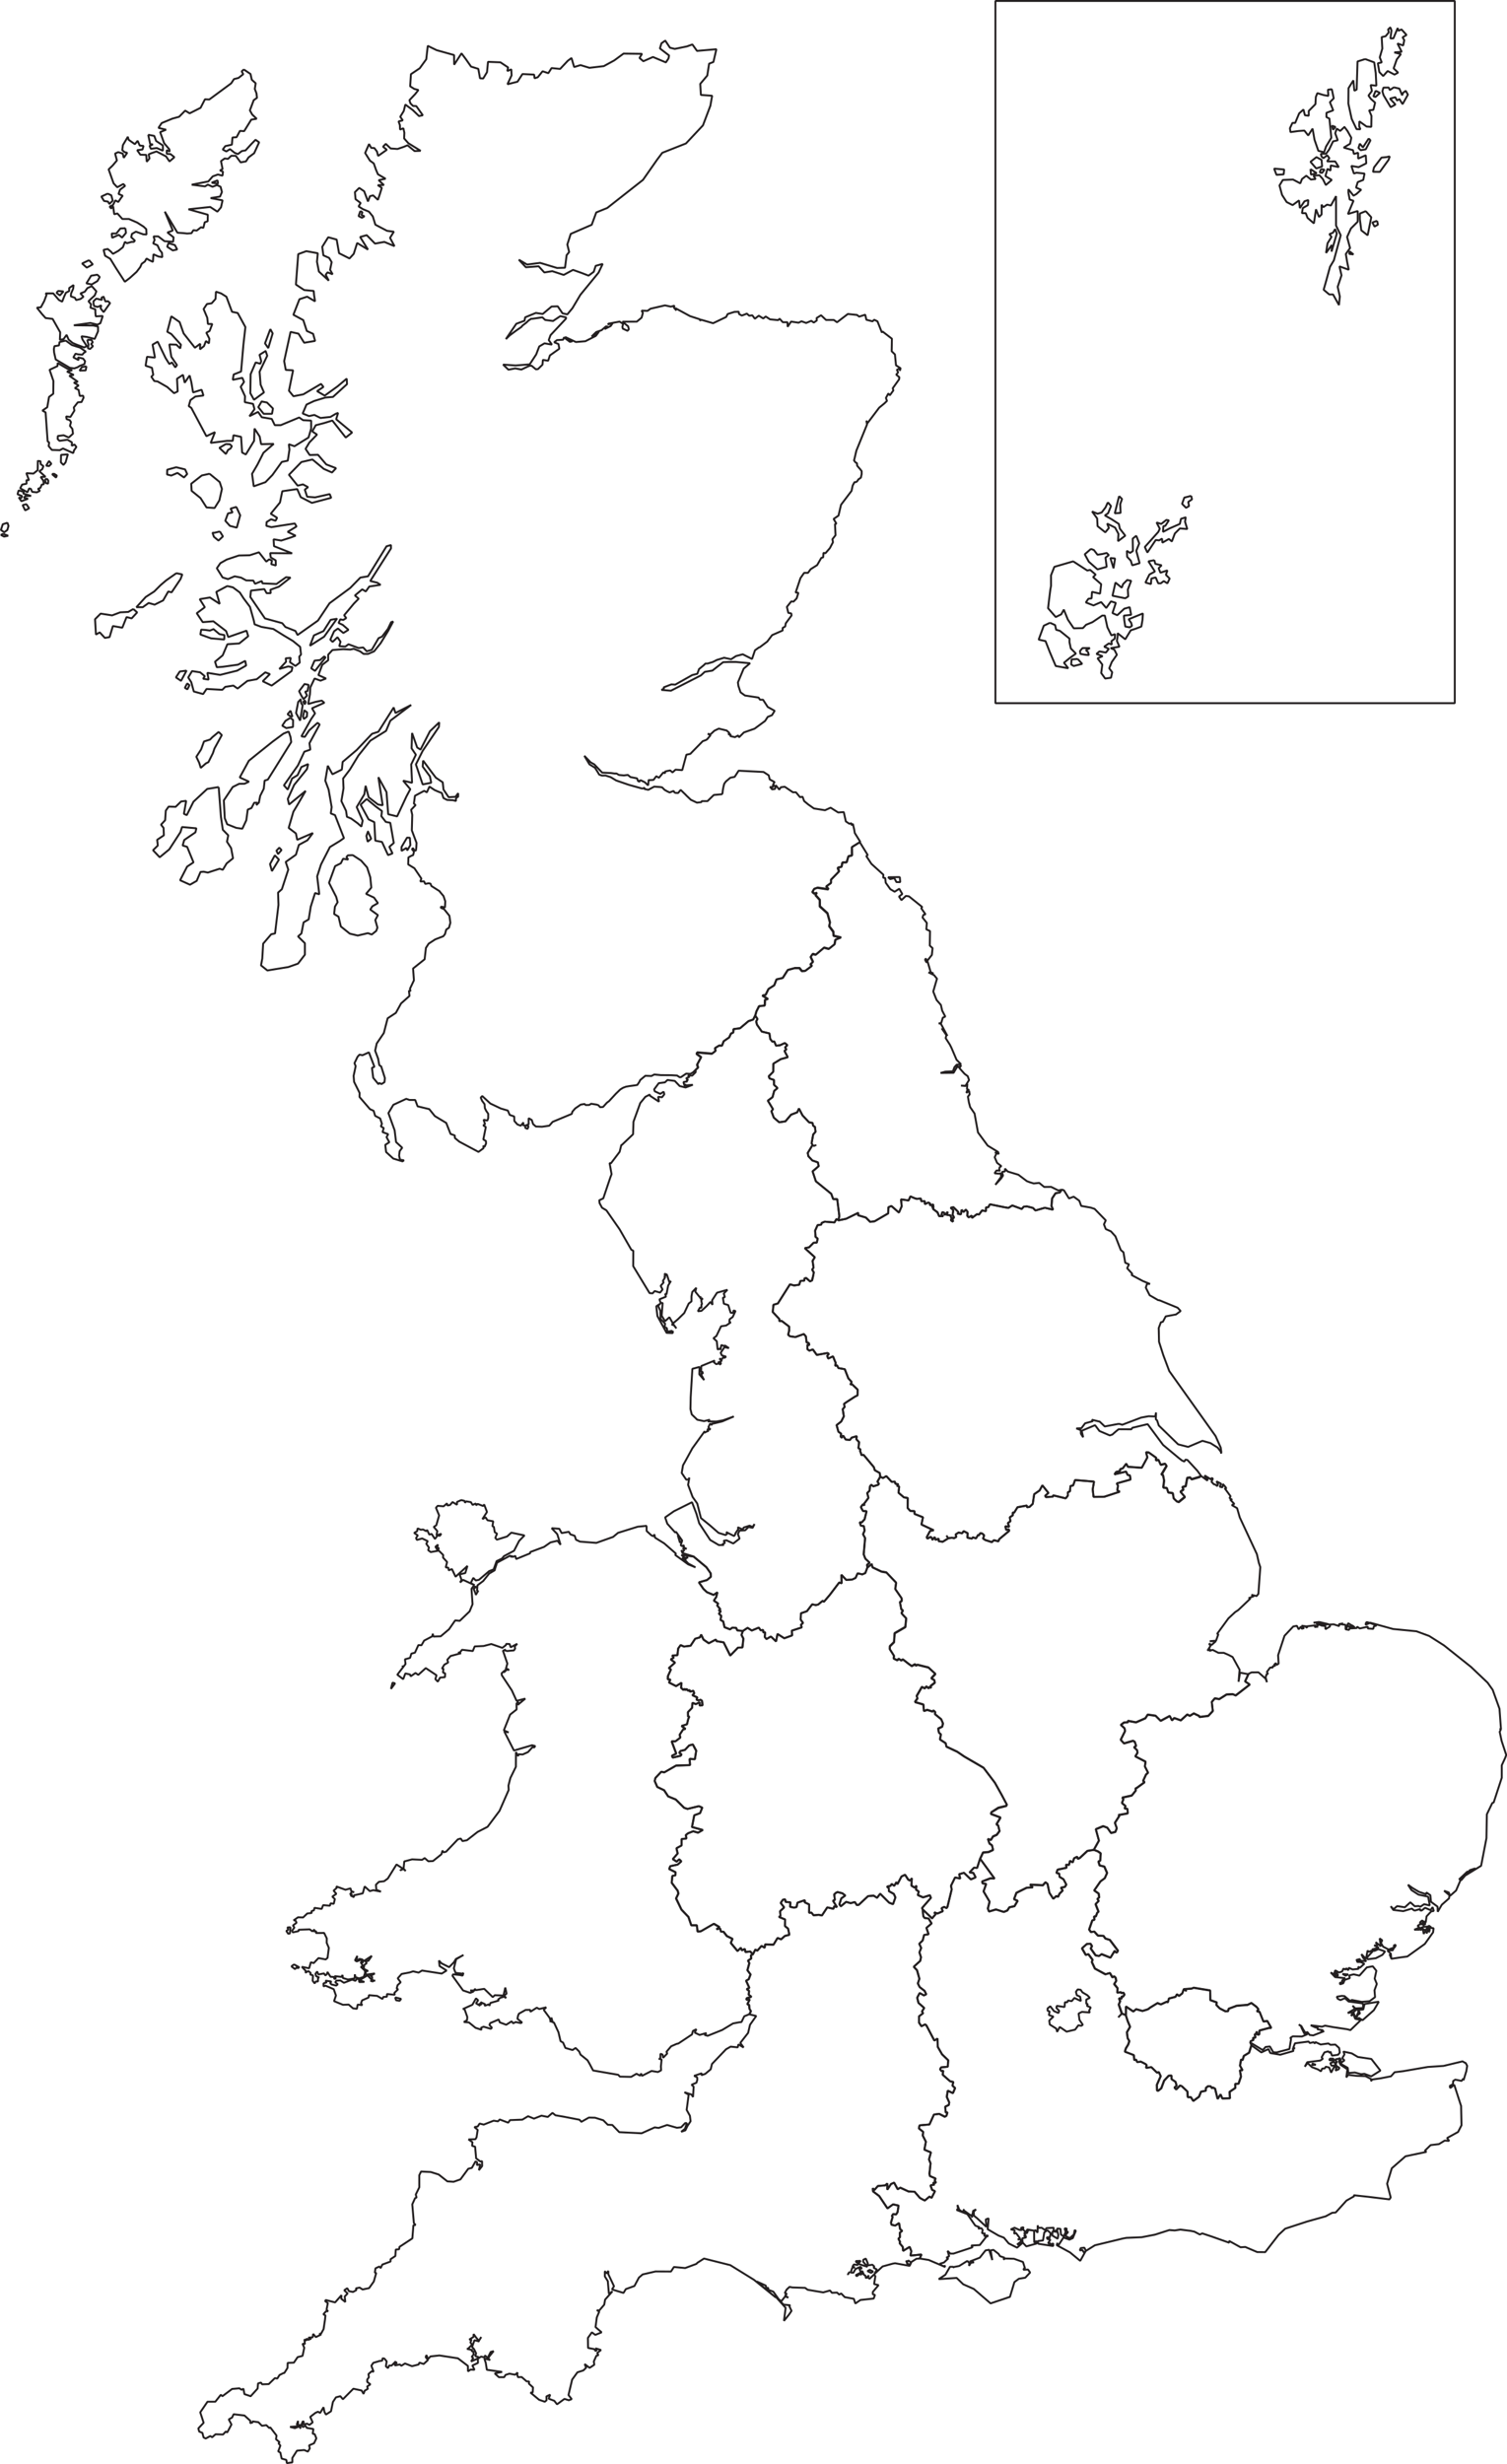 <?xml version="1.0" encoding="UTF-8"?>
<svg id="svg2" xmlns="http://www.w3.org/2000/svg" viewBox="0 0 590.53 964.93">
  <defs>
    <style>
      .cls-1 {
        fill: none;
        stroke: #231f20;
        stroke-miterlimit: 1;
        stroke-width: .75px;
      }
    </style>
  </defs>
  <rect id="shetlands-orkneys-frame" class="cls-1" x="390.06" y=".38" width="180" height="275"/>
  <path id="seat-653" class="cls-1" d="M414.26,795.67h0l1-1.9,2.7,1.85,3.35-.8,1.25-1.7,1.15,.2,.6-.4-1.3-1.9-.35-2.5,1.3-.65,3.1,.25-.3-.7,.65-1.3-1.5-.6,.35-.7-.6-.15v-1.6l1.4-.7-.95-1-1.95-1.15-.7-1-1.15-.15-.7,.95,.35,1.35,1.3,.55,.3,1.7-2.55-1.2-1.05,1.25-1.45-.25-.3,.7-.9-.05-.15,1.9-3.05-.45-.15,.8,1.1,1.15-.3,.85-1.75-.75-1.45-1.9-1.05,.85v.9l.8,.3-.3,1.4,1.8,.6-1.65,1.55,.2,1.55,2.55,1.6,.35,1.25Z"/>
  <g id="g3214">
    <path id="scotland" class="cls-1" d="M544.83,10.69l-.88,.84,.25,1.16-1.25,1.5-1.53,.34,.25,4.5-1,3.44,.78,1.97-1.53,.34,.59,3.44,1.5,1.56,1.75-1.97,2.69,1.41,1.41-.78-1.75-1.66,1.22-3.5,1.62-2.09-2.59-.66,2.91-.25-1.66-3.25,2.25,.78,.41-2.09-.66-1.09,1.56-.94-1.97-2.16-1.25,.53-.25-1.09-1.69,4.06-1.16,.03,.41-3.12-.44-1.25Zm-284.12,5.19l-1.53,1.09-.59,2,3.59,2.75-.22,1.16-1.03,1.56-5.06-2.12-3.78,1.66-1.5-1.28,1-1.62-7.25-.09-3.62,2.66-4.12,2.25-5.62,.66-3.5-1.06-2.5,.75-1.03-3.53-1.47,1.09-3,3.19-3.34-.34-1.28,2-2.25-.75-1.88,2.34-1.25,.41-.19-1.44-4.56-.22-1.94,3-3.94,1,1.62-3.5-.12-2.34-1.56,.66,.31-1.41-3-2-4.88-.19-.38,4.03-1.5,2.5-1.25-.09-.66-3.69-2.84-.88-2.06-2.94-1.69-2.25-2.88,4.44-.03-3.78-6.84-1.91-3.47-1.69-.59,5.25-2.56,3.53-3.44,2.31-.31,4.75,1.62,1.03,1.62,.41-1.25,1.59-2.28,2.41,.41,1.25,1,1,1.28,.06,2.56,3.59-1.5,.31-2.47-2.38-2.88-2.12-.62,2.53-1.38,2.25,1,1.41-1.66,.41,.53,1.44,.06,1.75,1.31-.5,.38,1.75-.09,2.22,1.66,1.88,4.81,2.97-2.38,.09-2.75-2.25-1.62,.66-2.31,.78-2.69-.19-1.91-1.81-1.09,1.12,1.5,1.19-3.41,2.41-.47-1.75-1.03-1.34-1.22-.06-.84-1.5-1.53,3.5,1.88,3,1.5,1.09,.88,2.5,.75,1.75,3,1.75-2.72,.56,2.06,1.91-2.41,.03,1.59,1.06-.94,3-.59,1.69-1.88-1.75-1.25,.34-.75,2.06-1.5-4-1.94-1.31-1.69,1.66,.25,2.75,2,1.5-.81,1.34,1.69,1.06,2.38,1,1.5,1.84,1,3.25,4.59,2.41,2.66,.34-1.5,2.41,1.75,3.25-3.97-1.66-3.66,.66-3.25-3.31-2.59,.72,3.09,4.94-4.25-2.59-1.34,4.25-1.66,1.81-4.09-2.06-.94-5.34-3.31-.91-2.34,3.75,.44,3.34,2.25,1,1,1.66-.62,3,1,1.75-2-.75-.72,.94,1.22,2.31-3.88-3.56-.75-3.84,.31-3.34-4.5-.81-3.16,1.16-.91,11.91,3.25,2.16,3.72,.34,.16,1.75,.38,2.34-3.09-1.84-3.03,1-2.38,6.09,3.88,2.09,1.38,4.25,2.47,1.12,.78,2.78-4.28,.72-2.22-3.56-3.12-.69-2.5,11.44,.62,3.44,2.88,.16-1,4.91-.62,3.09,1.75,2.16,3.88-.75,6.94-4.09,.94,1.19-2.5,1.66,3,1.75,5.06-3.66,3.56-3,.12,2.16-5.5,5-3,.25-4.38,1.34-3,1.41-1.5,3.5,2.5,1,2.09-.44,2.41,1.19,3.88-.41,2.12-1.25,.88-.34-.75,2.5,6.25,5.19-2.5,1.97-5.25-6.66-3.25,1-3.25,.84-1.38,2.41,1.88,1.25-3,3.09-1.5,2.5,1.62,2.41,3.25-.09,3.25,3.78,3.84,1.47-1.59,1.69-3.22-1.41-4.44-3.69-4.34,1-4.88,5,3.41,4.25,2.09-.5,2,1.09-1.28,.97,.91,2.78,3.12,.25,5.72-1.28,.59,1.44-7.56,2-4.38-2.25-1.38-3.16-5.84,.84-.91,4.41-3.62,4.41,2.5,1.59-.62,1.16-1.75-.59-1.75,1.09-.09,1.5,1.97,.5,4.12-.66,5.06-.78,.66,1.19-3.47,2.09,3.12,1.5-1.75,.66-3.88,1.25-3-.5,.16,2.69,7.09,2.81-8.59-.09,.22,1.69,1.94,1.16,.06,2-1.81-.5,.31-1.41-1.12-.5-1.12,.91-2.88-3.66-3.62,1.16-4.25,.09-4.75,1.59-2.5,1.41-1.38,2,2.25,3.59,2.12,.66,2.62-1.09,2.5,.5,2,1.09,2.81,.06,.66,1.28,2.66-1.09,.25,.91,5.5,.25,3.75-2.66,1.75,.16-4.56,3.56-3.31,1.19,.12,1.34h-1.62l-.88-1.59-5.25,.59-.25,2.5,5.75,8.41,6.75,1.84,1.25,1.5,3.94,1.56,.81,1.59,8-5.66,4.53-6.78,8.09-5.97,4-4.09,3-.5,7.25-11.75,1.75-.5v1.34l-8.12,12.75,2.75,.66,1.28,.84-4.41,.66-1.38,1.94-1.38-.84-2.88,2.41,1.5,1.25-1.88,1.91-3.84,4.59,.84,1.09-1.19,.75-1.16-.25-.66,1.41,1.62,.75,2.25,1.94-2,1.25-2.12-1.75-1.5,1.06-1.5,3.31,.91,.88,1.91-1.84,1.19,1.75-.5,1.75,2.38,.16,1.25-.91,3.94,1.47,1.81-.22,1.38,1.5,2-.59,2.66-4.56,1.34-.59,2.31-3.03,1.25-2.62,.81-.28-2,3.75-2.91,4.75-2.56,3.19-2.34,1h-1.81l-1.34-1-2.5-1-1.34,.31-2.81-.16-4.19,.34-1.66,1.81v2.19l-2.34,1.81-1.5,4,3,1.34-2.16,.84-2.34-.84-1.66,3.5-.16,2.66-.69,3.84,2.84-.84,2.5-.5,1,.84-4.84,2.16,1.19,2-1.5,2.19-3.84,6.81,1.34,.19,1.66-2.5,3.34-3,.81,.66-4,7.34,.34,2.5-2.34,.81-2.5,5.34-5.5,7.84,1.5,1.66,1.69-4.34,2.16-1.31,1.5-3.19,2.66-1.16-.5,2-5,6.16-2.5,5.5,.5,2.19,6.5-5.34-3.31,5.66-1.5,2.5-1.84,6.34,2.84,2.16,.5,2.5,6.16-2.66-2.16,2.84-3.34,1.81-1.16,3.84-4,2.84,1,3-2.5,7.66-1.5,1.34,.16,4.81-1.34,11.19-1.5,.31-3.16,3.69-.34,5.81-.5,2.69,2.5,2,3-.5,5.19-.84,3.81-1.34,2.69-3.5v-4.5l-2.69-2.66,1.34-1.16,.84-4.34,2-1.16,.81-5,1.69-5.34,1.66,.5-.84-7,1.5-4.66,3.5-6.84,3.84-2.34,1.66-1.16-3.5-9-1.66-.66,.34-2.5-1.19-6.84-1.31-3.5,1-5.84,1.81,3.34,3.69-1.84,.31-3,5.5-4.66,6-6.34,2.5-.81,6-9.5,.69,2.16,6.16-3.16-8.16,6.16-1.69,4-6.16,3.84-4.66,5.81-3.34,5.5-2.66,3.5,.16,3.84-.84,5,1.84,3.84,.34,2.31,1.66,.69,2.5,1.81,1.5,1.34,.5-2.34-2.34-5.31,3-5,.5-3.34,1.19,4.5,3.66,2.84,1.84,.31-1.69-11,3.19,5.84,.66,8.66,3.5,.84,3.66-7.84,1.5-2.81-2.81-3.34,3.5,.84-.34-7.19,1.84-3.81-1.69-2.5,.19-6,2,5.66,1.31,.84,3.69-7.19,3.66-3.5-.16,1.84-6.34,9.34-2.66,5.31,2.66,7.84,3.34-.66-.5-2.5-2.84-3.84,.16-2.34,3.34,4.5,1.66,2.19,2.69,1.81,.31,2.84,2,3,2.69-.16,1.06-1.41v1.38l-.5,.25-.41,.62,.06,.81-1.16-.31-2.34-.12-1.41-.72-.66-2-1.34-.5-1.5-.66-2-1.34-.75,1.66-.25,.59-1.06-.59-3.62,1.94-.41,3.06,.66,.59-1.75,1.84,.44,1.97-.16,6.09,1.84,4.91-.09,1.78-.16,1.25-.59-.12-.59-.91-.34,.5,.78,.91-.34,1.38-.66,.22-1.19,.66-.09,2.75,2.44,1.5,2.72,4.03-.41,1.16,1.44-.09,.5,1.03,1.31-.25,.75,.16,.34,.91,3.16,2,.16,.19,.09,.16,1.34,1.59,.69,2.06-.12,2.41-1.47-.34-.19,.44,1.34,.59,2.06,2.56,.38,2.75-.34,1.19-.19,.72-1.09,.75-.5,1.78-.66,.84-3.16,1.22-2.59,1.69-1.06,1.66-.5,4.44-4.53,3.62,.34,4.62-1.56,3.31,.22,.91-.62-.16,.22,2.06-3.31,2.94-2.03,3.69-3.22,2.12-1.5,5.78-2.78,4.09-.62,2.81,1.16,3.09,.47,2.59,.75,.5,1.44,4.56-.16,1.59-1.16,.75-.88-.44-.31,.5-2.06-2.5-.5-3.91,.97-.41-2.16-5.66-2.5,1.12-1.19-.22-.75,.81-1.22,2.53,.47,1.16-.81,3.81,.19,2.34,2.16,4.34-.03,1.59,4.09,4.75,1.44,.66,.59,1.97,1.97,1.03,.69,2.09-.41,1,1.12,.66-.47,1.59,2.22,.81-.66,1.16,1.09,2-1.59,1.03,.34,2.81,2.81,2.56,3.62,1.09,.56-.41-1.56-.25-.34-1.59,.22-1.75,1-1.34-2.41-2.22-.56-4.59-2.44-6.75,1.94-3.25,5.06-2.34,1.25,.44h2.25l.94,2.5,4.56,1.09,2.19,2.72,4.47,2.69,1.69,4.31,1.66,.59,.03,1,1.75,1.44,7.5,4,1.97-1.44-.06-1,.47,.5,.59-1.34-.06-1-1-.59,.97-4.88-1-.62,.69-.5-.56-1.72,1.47,.34,.34-.94v-1.75l-.81-1.16-.5-1.03-.12-1.56-.97-1.31-.53-1.25,.59-.62,3.19,2.94,4.09,1.94,2.75,.81,.72,1.69,1.78,.62,.06,1.78,1.19,1.34,1.31,.5,1.06-1.28-.16,1.09,.78,.09,.12,.97,.88,.38,.38-1.03-1-.41,1.03-.34v-2.41l1.22,.69,.53,1.62,1.09,.94,2.41,.09,2.84-.41,1.31-1.5,7.5-3.12,.25-.88,1.09-1.25,2.16-1.5,1.5-.25,.44,.41,1.41-.03,.75-.47,2.16,.34,.69,.25,.66,.75,1.16-.09,1.5-1.66,.84-.62,2.66-2.88,1.06-1.03,.69-.66,1.09-.66,1.09-.41,1.38-.25,2.12-.28,.97-.16,.78-1.16,.38-.78,2-1.66,2.38,.09,1.12-.59,2.62,.25,4.06,.03,2.25,.12,1.06,.69,.53-.09,1.97-1.34,1.69,.09,1-.59,1.19-1.16,.88-.75-.38-1.16,1.56-2.94-1.75-1.22,.16-.66,5.84,.5,1.41-1.09-.22-1.09,1.62-1,1.12,.06,.66-1.75,2.16-1.47,.69-1.53,.91-.41,.09-1.31,2.56-.34,3.31-2.81,1.84-.59,.84-1.69,.41-1.5,1.09-2.06,2.19-.25,.12-2.28,1.12-.25-2.12-1.41,1.25-.25,1.09-2.31,2.25-1.44,.91-2.31,2.44-.53,2-3.16,2.75-.75h1.81l.94,1.19,1.31-.09,2.59-1.94-.56-.66,1-.91-.91-1.94,.81-1.22,1.19,.34,3.25-2.78,1.88,.5,2.25-1.81,.34-1.78,2.16-.88-2.91-.69-.06-1.56-1.66-2.19,.31-1.44-1-3.62-2.94-2.69-.06-2.56-1.66-1.84,.5-.91-1,.31-.69-.66,.66-1.19,1.34-.47,4.28,.66-.84-1.19,1.81-1.31v-1.28l3.19-3.25-.53-1.47,1.5-.34,.34-1.69,1.66-.06,.69-2.41,1.41-.25-.06-3.28,3.22-2-2.16-3.47-.25-1.5-.5-2.09-.47,.59-.12-.84-.75,.25-1.41-.94-.81-3.66-2.19,.16-2.97-1.88-2.19,1-4.34-.69-2.22-1.56-1.62-1.34-.62-1.69-1,.16-1.59-1.91h-1.19l-2.91-1.97-.31-.19-1.5,.19-.62,.91-1.38-1.69-.28,1.44-1.16,.16-.81-1,.97,.25,.25-1.09,.53,.78-.5-1,.56-.78-1.94-1.06-.38-1.59-2.03-1.31-9.75-.5-1.56,2.41-1.69,.34-1.75,1.47-.66,.91-.34,1.38-.22,1.22-.12,1.16-.31,.34-3.09,.28-2.47,2.41h-2.25l-.19,.41-1.69,.19-2.38-1.12-1.75-1.66-.28-.31-1.97-1.91-1,1.22-1.25-.06v.06l-.53-.81-1.5,.59-.25-.09-.56-.25-1.19-.66-1-1-.81-.12-2.28-.16-2.31,1.25-1.56-.34,.12-.5-.75,.34-.56-.09-4.94-1.38-4.91-1.69-2.16-1.31-2-.62-1.34,.03-.84-.28-.31-.12-.66-1.12-1-1.56-2.16-1.34-2-3.34,2.5,2.59,1.38,.75,3.12,3.25,3.47,.16,1.34,.19h.81l.94,.56,.91,.09,1.03,.09,1.56-.19,1,.84,2.59,.5,.41,1.09,.81,.25-.41-.34,.66-.25,1.59,.78,1.28,1.22,.22-1.81-.16-.25,1.16-.03,.91-.06,1.09-1.44,1.03,.62,1.72-2.09,.69,.31-.03-.66,1-.25,1.03-.19,.91,.78,1.19-1.09,2.62,.19,1.62-6.03,1.56-.34,.59-.62,4.25-4.34,1.22-.44,.53-.31,1.31-1.59-1.09-.56,1.09,.22,1.5-1.41,1.75-.84,3.09,.75,1.09,1-.44,.53h.94l-.19,.66,1.84,.41,1.25-.66,.34,.72,1.91-1.91,4.19-1.47,4.12-3.03,1.03-1.59,1.66-.66,1.06-1.72-2.72-1.5-1.84-2.84h-1.19l-.56-.84-5.34-.81-1.72-1.25-.84-2.5-.19-1.38,2.25-5.38,2.5-2.12-5.5-.5h-2.72l-2.34,.09-4.19,3.28-3,.5-1.5,1.38-9.97,5.09-1.78,.91-3.72-.31,.97-.5-.09-.5,3-1.16,1.53,.09,6.66-3.75,2-.5,.66-1.84,1.84-1.5,.66-.66h.84l2-.59,.84-.41,.84-.44h.06l2.75-.84,2.75,.59,1.91-1.25,2.66-.69,3.62,1.84,1.16-3.41,1.66-1.19,.09,.09,3.06-2.31,1.91-2.53,4.12-1.81v-1l1-.56,.22-1.25,2.28-3.09-.12-.78-1.16-.22-.56-2.34,1.72-2.16,.88,.09,1.22-1.25,.69-2.19-1.16-.16,.16-.19,1.81-5.41,1.44-2.06h1.5l1.06-1.44,2.53-1.59,1.62-2.81,.75-.25,.12-1.75,.75,.16,1.75-2,1.22-2.31-.22-1.19,1.22-1.56-.22-4.34,.56-.19-1.09-1.84,1.91-1.31,1-4.25,4.12-5.44,.41-1.97,.34-.75h.06l.31-.66,.78-.12,.47-.47,.28-.5,1-.69,.31-1.41v-1.16l-.47-.59-.12-.19-.38-.41-.78-.91-.09-1-.56-.31-.59-.75,.16-.62,.75-3.22,4.19-10.28-.25-1.5,.41,1.03,4.59-6.09,2.06-1.69,1-.97-.41-1.16,.94-1.75,.59,.72,1.38-1.91-.25-.84,2.5-3.5,.09-.84-1.22-1,.75-.88-.5-1.03,1.25-.59-.09,1.03,.31-1.03-1.81-1.16-.41-4.25-1.28-1.25,.09-4.91-3.69-2.84-.22,.44-1.75-4.41-1.28-.62-.66,.62-2.41-.62-.44-1.97-2.38,.75-.84-.66-3.59-.38-4.25,3.25-1.25-.91h-3.06l-1.94-1.84-1.75,1.09,.09,.94-1.19,.84-.97-.69-2.03,.84-1.81-.66-1.16,.56-2.94-.44-1.34,2.03-.06-1.78h-1.84l-1.25-1.38-.56,.56-3.19-.31-1.69-1.12-.97,.78-1.75-1.09-1.53,1.19-1-1.34-1.22,.16-.94-.84-.75,.34-1.22,.44-1.09-.62-.09-.88-1.69,.06-2.66,.84-.59,1.16-5.12,2.44-4.75-1.38-.38,.44,.03-.56-3.94-1.28-5.81-3.16,.47,.94-1-1.12,.25-.75-1.41,.38-2.31-.5-5.66,1.31-1.19,.84-2.31-.09,.5,.91-.5,1.84-1.88,1.56-5.62,.03,2.22,1.81,.28,1.16-.53,.59-1.84-.84-.16-.72,.28-1.16-1.38-.88-4.22,.78-.44,.31,1.91-.41-.75,1.06-2.38,1.19,1.25-1-.69-.06-1.75,1.5-2.09,.72-1.81,1.75,2.91-1.91-1.25,1.66-4.09,2.09-3.72,.31-4.28-2,2.91,1.69-.97,.25-2.34-1.75-.31,.91-2.44,.16-1.09,.84,1.69,.69,.34,1.84-3.69,2.62-.69,2.09-2.06-.34-.16,1.88-1.75,1.72-.84,.09-1.69-1.41-.91,.06-3.06,1.44-2.44-.44-2.66,.5-2.09-2,2.28,.16,2.62,.19,5.53-.44,2.56-3.91,.34-.91,.84-2.19,2.06-1.22,2.91,.5-1.25-1.78,.69-1.91,6.06-6.47,.03-.5-2.25-.5-2.84,1.91-3.09-.41-1.09-1.03-4,.59h-.56l-.19,.25-.56,.31-1.06,1-1.44,1.09-.41,.53-2.03,1.41-2.56,1.91-1.5,1.44,4.09-6,3.22-1.19,.25-1.34,4.19-1.72,2.69,.41,3.47-2.91,2.41-.09,1.88,2.75,1.88,.41,2-2.41,3.12-5.25,7.12-8.69,1.62-3.41-2.75,.75-.75,2.34-2.03,1.5-2.59-1-3.5-1.25-3.66,1.97-4.47-1.47-3.12,.5-2.22-2.41-5,.38-2.78-2.97,3.25,1.91,5.12-.66,6.62,2,3.12-.09,.62-4.91,1-1.25-.72-2.94,1.34-4.16,8.22-3.56,1.78-4.84,4.31-1.75,14-11,5.56-7.94,2-2.66,9.28-3.66,6.66-7.09,2.91-7.69,.69-3.91-4.41-.31-.25-4.34,2.75-3.25,.72-4.66,1.69-.66,1.16-5-7.59,.66-1.81-2.53-2.16,.78-4.75,.97-1.88-.47-1.88-2.84Zm274.25,7.25l-3,.94-.34,11-.91,.47-.38-4.06-1.91,3.06-.06,6.03,1.31,6,1.91,4,1.5,.06-.47-1.16,.06-1.94,2.84,2.03,1.84,.12,.06-4.31-.91-2.16,1.66-.19,.69-2.81-1.69-1.5-.91-1.28,1.34-1.81-.5-2.31,2.25,.25-.25-4.94-.59-4.19-3.56-1.31ZM95.58,27.19l-.88,.75,.62,1.12-1.88,1.47-1.75,.44-1.09,1.66-8.59,6.34-1.69-.09-1.72,3.34-4.28,2.16-1.75-1.06-2.38,2.41-2.62,.72-4.22,1.75-1.25,1.88,2.97,.72-2.31,.94,1.56,4.34,2.03,2.38,.16,.88-1.16-.53v1.44l1.47,.09,1.53,1.22-1.94,1.66-1.34-1.97-3.75-1.94-2.16,.75-.91,.41,.34,1.59-1.09,1.28-.19-2.69-2.31-.06-1.25-1.78,2.09-.25,.41-1.41-1.5-.16-.81-1.84-1.09,1.31-2.44-1.72-.31-1.16-1.94,3.25-.25,1.97,.91,.78,1.03,.25-1.34,1.97-.41-1.66-1.78-.56-1.22,.56,.72,2.69-1.66,1.97-1.59,1.53,1.94,5.47,1.44,1.53,2.38-1.28,.69,.75-2,1.5-.56,1.66,1.62,.69-.75,1-.97,1.44-1.16-.62-.94,1.84-1.31,.59,.62,.75,.78-.84,.41,3.09,1.25-.31,1.94,2.16h2.56l3.25,1.41,2.5,1.59,1.06,1,.09,2.09-1.31-.09-2.84-1.03-1.56,.88-.28,1.31,1.44,1.31-.41,.5h-.88l-1.81,.53-.81-.53-.78,2.09-1.81,1.44-2.09,1.16-.84-.91-1.22-1-1.62,.34,.59,2.31,2.03,1.19,2.25,3.66,3.47,5.34,2-1.53,2.59-2.34,1.44-1.88,.56-1.28,1.25-.91,.66-1.16,1,.59,1.5,.72,.19-2.97,2,.88,1.47,.25-.12-1.72-.94-1.16-.81-1.78-1.69-.72,.56-1.38-.41-1.38h1.84l2.44,1.88,3.38,.25,.19-1.75-2.41-1.91,2.09-.75-3.12-7.41,4.94,8.25,2.34,.16,1.47,.16,1.69-.12,.75-1.19,1.31,.16,1.69-1.31,.91,.25,.53-2.19,1.16-.41,.06-2.56-7.59-2.12,8.53-.91,2.81,1.84,1.41-1.69,.62-2.75-4.69-.88,3.69-.59,.75-1.78-.53-2.06-1.41-.66-1.75,.66-1.84-.84-1.09,.69-5.22-.66,6.5-1.28,1.72-1.97,2.03-.75,1.81,.47,.19-1.56-1.19-.5,1.03-.53-.62-3.12,1.44-1.03,1.31,.16,1.28-1.22h1.75l1.91,2.59,2.09-.38,1-1.56,2.22-1.66,1.94-4.25-1.41-1-1.69,1.72-2.22,2.44-1.44,.25-1.56,1.19-1.28-.5-1.81-1.44-1.44,.91-1.41-.75,1-1.34,2.59-.56,.22-2.81,1.62-.12,1.31-2.47,1.66,.09,2.78-4.5,2.12-.34-1.75-1.66-.91-1.62,1.5-4,1.28-.91-.19-1.75-.66-1.72,.34-2.25-1.53-1.38-.5-2.25-2.59-1.75Zm450.62,7l-1.59,1.09-.44-1-2.06,.03-.41,1.47,.47,1.53,2.78,4.66,1.88-1.03-2.16-2.31,2.09-.56,.69,1.31,.91-.59,1.25,2,2.09-3.72-.84-1.5-1.03,.75-.38,1-1.09-2.62-2.16-.5Zm-24.34,.75l-1.5,.19,.16,2.44-1.84-.34-2.47-.75-.59,1.5-.16,2.81-2.62,2.66v1.88l-1.5-.19-.56-2.25-1.69,1.5-1.56,3.75h-1.09l-.97,2.09,.22,1.5,3-.41,2.44-.19,1.5,1.91,1.72-2.66,.75,4.34,1.5,4.34,2.25,.56,.78-2.25,2.06-3.41-.75-7.53-1.16-.56v-1.69l2.66-.97-1.31-3.19,1.5-1.5-.75-3.59Zm17.22,.59l-.91,2.19,.84,.25,1.75-1.59-1.69-.84Zm-17.16,13.69l.44,1.56,.97-1.06-1.41-.5Zm4.91,.5l-1.66,1.56-1.34-.91-.62,1.81,1,2.75-1.84,.44-1.53,3.16-1.22,1.69h-2.03l.25,1.06,.75,.66,1.5-1.12,.84,1.12-.91,1.28h3.19l1.41,2.22-3.16-.66-.09,2.03-1.19-.69-.81,2.84,2.5,1.5-2.34,2-1.16-2.34-1.34-1.5-2.34,.19,.84,1.31-1.84,.19-1.81-1.5-1.69,1.31-.66,1.69-2.84-1.5-4,.16-1.31,2.16,1,3.69,1.81,2.81,2.34,1.19,2.5-1.84,.34,3,1.81-2.66,1.5-.5-.16,2-2,1.16-.34,2h1.5l.69,1.84,2.5,2.16,.81-5.5,1.19,3,1-1v-3.84l.66,1,1.5-1,1.5,.34,2-3.66v11.5l1.84,3.81-2.69,9.84-1.5,2.5-1.5,5.5-1,3.5,2.19,1.84h1.5l2.31,4.16,.34-3.34-.84-3.81,1.5-4.5-.81-3.5,3.66,1.31-.66-3.16-.5-3,1.66-2.34-1.16-4.31,1.5-3.34,2.66-2.66v-4.19l-3.84,1.19,2.19-5.19-1.5-.5-.5-2.66v-1.34l2,2.5,1.16-.66,1.84-1.66-2-.84,.66-2.16,2.16-.84,.5-2.5-3.16-.34-1,.34-1-3,2.84,.5,3-1.5-.19-3.16-3,1.31v-2.31l-1.66,.5-.34-1.5-3.66-1,2.5-1.5,.5-2.34-1.5-2.66-1.19-1.59Zm-468.75,3.06l.78,3.66,1.06,.12-1.31,.56,.5,1.16,2.34-.31,2.38,1.06v-2.06l-2.66-1.78-.72-1.97-2.38-.44Zm478.28,1.44l-2.28,3.5-1.22-1.44-.53,1.66,.88,.88,1.97-.34,1.84-3.5-.66-.75Zm8.25,7l-1.28,.31-1.97,.19-2.94,3.84-.41,1.72,2.69,.03,3.41-4.69,.5-1.41Zm-28.75,.31l-2.34,1.84,2.25,2.59,2.31-.75-.22-2.59-2-1.09Zm-16.59,4.5l.94,2.44,2.81-.19,.19-1.91-3.94-.34Zm14.25,.19l.19,2.16,2.25-.56-2.44-1.59Zm4.09,0l-.44,1.31,.91,.19,.94-1.28-1.41-.22Zm-432.34,4.41l-2.34,.91,2.5,.41-.16-1.31Zm-43.06,5.19l-2.5,1.16,1.06,1.72,1.56,.25,.53,.94,1.31-1.31-.56-2.09-1.41-.66Zm99,6.81l-.69,2,1.31,.66,1-.59-1.22-.5,.41-1.06-.81-.5Zm393.97,.06l-2.31,.94v2.19l.56,4.38,2.5,1.94,1.41-7.06-2.16-2.38Zm4.44,3.78l-1.84,.66,.84,1.59,1.34-.75-.34-1.5Zm-490.5,2.91l-1.94,.09-1.59,1.97h-1.81l.16,1.69,2.59-1.16,1.31,1.06,1.53-1.84-.25-1.81Zm474.06,.34l-.84,1.41-1.41,.56,.84,1.09-1.56,2.5-.59,3.78,2.25-3.12-.09,2.59,2.06-7.06-.66-1.75Zm-457.16,5.5l-.5,1.41,2.19,1.44,1.72-.38-.91-1.72-2.5-.75Zm462.84,3.22l-.16,1,1.66,.19-1.5-1.19Zm-493.94,3.44l-2.75,1.31,1.84,1.62,2.34-1.28-1.44-1.66Zm3.25,5.69l-2.47,.41-1.84,3,2.09,.41,2.22-1.31,.91-1.59-.91-.91Zm-9.34,4.06l-1.72,1.16v1.19l-1.28,.66-.66,1.41-.81,2.09-1.28-.66-2.22-2.59h-3l.41,.5-.94,2.5-1.31,2.44-1.56,.16,1.97,2.47,1.44,1.59,2.75,.34,2.97,5.25-.12,2.94,1.41-.25,1.22-1.69,.78,1.84,1.56,1.31,1.53,.66,3,1.12,1.06-.5-1.69-2.59-.41-1.28,2.09,.25,3.09,.78,1.31-3v-1.84l-1.81-.41-7.69-.09,6.5-.91,2.75,.66,1.16-.56,.94-2.84-2.75,.16-.16-1.59v-1.16l-1.94-.66,.28-1.28-1.03-1.22,1.03-1,1.41-1.28,.66-1.62-1.81-2.03-1.69,.75-1.06,1.44-1.69,.66,1.19,1.31-1.19,.88-1.69,.41-.5-.91-1.56-.53,.09-1.16,.81-1.84,.16-1.41Zm-6.12,2.31l-.53,.78,1.28,.97,1.41-1.56-2.16-.19Zm61.91,.28l-.16,2.84-1.53,1.72-1.84,.28-1.31,1.97,1.44,3.41,.25,2.44h1.72l-1.06,2.75-1.28,.66,1.19,2.34-.16,1.84-1.19-.91-.75,1.97-1.59,1.28,.12-2.19-2.09,1.56-4.44-5.62-1.56-4.44-3.25-2.25-1.59,6.06,1.59,.88,3.75,4.16-.25,1.47-1.53-1.47-2.75-.09,.78,4.84,2.22,3.25-.66,.91-1.31-1.94-1.03,.62-1.47-2.34-3.09-6.41-2,1.16,.94,5.09-3.12-.34-.56,3.5,2.5,.81,.5,2.75-.75,.75,1.16,1.69,1.28,.16,3.81,2.19,2.66,2.41,1.41-.69-.25-4.97,2.34-1.53,.66,3.09,1.94-2.84,.66,2.59,.69,4.06,3.34-1.06,.72,2.25-3.16,.41-1.94,1.41-.66,2.34,1,.69,5.91,11.09,3.38-1.59-1.69,4.22,6.41-.81h2.25l.25-2.19,3,.62,.41,6.16,1.44,.75,3.25-5.34,.16-4.81,2.03,3.12,.56,3,4.94-.12-4.03,3.5-2.34,4.62-2.12,3.62,.66,4.88,4.59-1.62,2.75-2.84,3.66-5.09,2.34-.5,.66-4.34-.25-2.09,2.22,.78,5.5-3.41,1.03-3.5v-3.12l-3.16-.16-1.53-1.06-7.22,3h-2.34l-1.19-2.44-3.91-.66-1.44-2.09-3.41,1.69,2-2.75-.56-2.09-3.25-.66,.09-2.34-1.69-3.66,1.31-1.94-.66-1.59-3.75,.78,.34-2.09,2.91-1.16,.91-10.5,.78-6.91-3-5.5-2.25-.5-2.19-5.88-2.09-1.31-1.97-.66Zm-44.03,2l-.81,.31,.19,.94-2.25-.53-1.09,1.03v.91l.25,1,1.41,.31,1.41-.62-.31,1.16,1.22,1.5,2.53-3.53-.84-.75-1,.12-.69-1.84Zm65.34,12.66l-2.09,5.59,1.28,1.84,1.72-5.75-.91-1.69Zm-71.75,4.19l.25,1.06,.28,.84-.28,1.41,.84,.31,1.16-1.12-.75-.84,.66-.66-.47-.94-1.69-.06Zm-8.41,.31l-2.44,.56-.22,1.34-1.78,.28-.22,1.12,.09,1.34,.62,2.75,5.5,3.25,1.78,.25,1.34-.47,.81-.53,1.81-.66,.28-1.16-.78-1.03-1.97-.47,.22,1.09-2.06-1.09,.84-1.44,1,.25,1.66,.16,.59-.72,.81-.5-2.31-1.59-1.44-.44-1.75-.56-2.41-1.75Zm78.31,4.09l-2.38,1.47,.66,2.5-.34,1-1.84-.5-1.97,4.59-.12,7.44,1.44,2.59,3.91-2.88-1.31-3-.41-5.12,3-6.25-.62-1.84Zm-81.47,4.66l-.09,1.25-3.09,1.44,1.5,4.38-.06,5-1.66,1.25-.69,4.03-1.91,1.31,1.25,.69,.81,11.34,.59,.47-.19,1.41,1.25,1.5,3.12,.09,1.25-.66,4,1.81,.31-1.06,.94-1.34-.75-.97-1.09,.5,.09-1.34-1.75-1.03-3.12,.44-.72-.69,.06-1.22,2.28-.28,2,.88,1.66-1.5-.25-1.88-.94-1.16,.41-1.5-.5-.75-1.22-.41-.19-1.06,1.69,.22,1.56-2.5-.25-1.22,1.59-2.03,1.44-.09,.81-1.72-.19-.78-1.31,.09-.44-2.34-1.47-.72,1.47-1.03-1.88-1.12,1.56-.34-3.34-2.34,1.75-.31-2.66-1.34,2.06-.5-1.75-.53-3.97-2.31Zm11.25,1.31l-1.78,.34-.91,1.34,2.41-.06,.28-1.62Zm68.66,13.78l-1.31,2.22,2.12,2.62h3.25l.38-2.09-2.34-2.34-2.09-.41Zm-14,16.66l-2.56,1.5,2.56,2.41,.84-1.59,.97-.56,.53-.91-.75-.75-1.59-.09Zm-61.94,4.06l-2.66,.19-.06,2.94,1,1,.84-1,.88-3.12Zm-11.75,2.59l-.06,3.59-1.66,1.34-2.78-.16,1.03,2.72h-1l.06,1.41-1.75,.34-.75,1.44,2.84,1.56,.66-1.5,.69,.19,.5,1.16,1.84,.19,1.22-.62-.81-.75,1-.41,.5-1.25,.84-.16-.25-1.44-1-1.38,1.88-.09-2.41-2.16,1.16-.84,.44-1.19-1.06-.72-.09-1.19-1.03-.09Zm4.38,0l-1.12,1.84,1.12,.16,.91-.91-.91-1.09Zm49.88,2.44l-3.56,.97-.06,1.88,1.66,.41,2.41-1.03,2.56,1.78,1.25-1.34-.81-1.81-3.44-.84Zm-48,2.5l-.66,.25,1.53,1.31,.31-.81-1.19-.75Zm61.03,.06l-3.03,.66-4.16,3.25,.16,2.78,3.5,2.84,2.34,3.66,3.16,.22,1.88-3,1-4.47-.88-2.69-3.97-3.25Zm-63.78,1.91l-.66,.34,.19,1.34,.97,.31,.09-1.22-.59-.78Zm-11.06,4.62l-.41,1.5,1.81,.72-.34,.75-.97-.22,1,1.47,2.59-.97-1.59-.38,.59-.72h2.22l-3.09-.94,.25-.66-2.06-.56Zm459.5,2.12l-2.69,.69-.88,2.44,1.56,1.56,1.16-.69-.31-1.62,1.47-1-.31-1.38Zm-28.25,.09l-1.69,6.75,2.28-.16-.16-3.41,.72-2.03-1.16-1.16Zm-4.41,2.44l-.91,2-1.53,2-1.59,.47-2.16-.88,2,2.72,.16,3.03,3.03,2.41,1.41-1.69-.69-1.72,3.12,1.56,1.31,2.44-.16,2.88,2.84-2.16-2.12-2.72-.41-1.88-2.91-1.88-2.56-1.44,1.25-.84,1.16-2.84-1.25-1.47Zm-423.78,.72l-1.47,.38,1,2.06,1.56-.81-1.09-1.62Zm82.28,1.09l-2.28,.66,.78,1.5-1.78,.38-1.06,2.88,1.81,2,2.69,.69,1.34-4.84-1.5-3.25Zm372,4.09l-1.84,.56-.44,2-4,1.75-2.62,1.38,.16-2.25,.75-.12,1.41-2.16-1-.16-2,1.56-1.84-.56,1.28,2.44-.59,1.25-5.28,5.91,1,2.16,3.28-4.91,1.31,.16,1.16-.69,.12,1.59,2.56-1.47,1.16,1,1.16-3.12,2-2,2.88,.25-.88-2.88,.28-1.69ZM2.92,204.72l-1.84,.59-.72,2.25,1.31,.88,1.19-.88,.47-1.59-.41-1.25Zm83.25,3.41l-2.09,.5h-.81l.56,1.59,1.78,1.47,1.75-1.62-1.19-1.94Zm-84.91,.91l-.91,.44,1.25,.66,1.59-.34-1.94-.75Zm444,.75l-1.41,1.16,.09,4.84-1.12,.75-1.25-.84,.12,2.38,1.41,1.47,.59,1.84,2.88-.84-1.31-4.84,1.16-2.91-1.16-3Zm-17.75,5.16l-2.44,2.12,1.59,2.91,3.41,3,3.59-1-.47-3.59,1.31-1-.84-.84-1.72,.41-1.88,.28-1.41-1.84-1.16-.44Zm7.59,3.59l1.25,4,.59-3.84-1.84-.16Zm17.22,.84l-2.31,.44,2.56,4-2.16,1.16-1.56,3.16,2.16,.59,.16-2.16,1.69-.44,1,2.31h1l1.16-.88,1.44,.88,.88-1.88-1.47-1.44,.59-1.75-2.75,.91-.69-1.75,1.16-1.16-2.47-.56-.38-1.44Zm-31.72,.44l-7.44,2.16-1.31,3.31v4.16l-.28,1.53-.56,4.47-.31,2.75,3,3.44,2.16-1.06,1-1.84,1.59,3.91,2.31,3.41,3.59-.09,1.25-1.31,2.47-1,3.84-2.59h1.03l1,4.59,1.56,3.16,1.44-.47-.12,1.75-1.31,1,.16,1.31-1.16-.44-1.84,1.28,1.84,.84-1.16,1.47-2.53-.47-1.16,1,2.41,.88-2,.84,1.88,2.44-.44,3.31,1.56,2.16,2.28-.31,.47-2.16-1.16-1.53,1-2.47,2-2.84-1-2-1.47-.59,3.47-.56-1-2.28,.28-1.75v-1.25l3,2.38,2.16-3.53,1.84-.59,2.31-.88,.44-2.59,.16-2.53-5.59,2.28,1,1.41,.31,1.16-.88,.59-1.75-.31-.38-2.44-.16-1.84,2.84-.31-.56-3-2.12,.59-2.75,2.56-1.88-.84,1.31-4-1.91-.59-1.84,2.59-2-2.31-3,1.31-3-1.16,1-1.44,1.25-.16,.16-2.56,3.16,.72,.44-3.72-3.16-2.75,1-1-2.16-1.84-1.12,.25-5.47-3.56Zm-351.5,4.66l-4,2.81-2.16,1.84-2.5,2.5-3.34,2.16-3.66,4h2.5l2.31-1.66,2.34,.66,3.34-1.66,2-3.5,1.31,.34,3.5-5.19,.69-1.81-2.34-.5Zm372.59,2.66l-1.59,1.59-.53,1.41-2.47-2-1.16,5.16,5,1,1.16-.72-.16-2.69,1.31-3.44-1.56-.31Zm-352.59,2.34l-4.34,2.31,1.34,4.69-3.84-2.5-4,.66,2,3.16-3.16,2.34,2.34,3.5,4.16-.34,5,3.84,.84,2.34,7.16-2.5,.66,2.16-3.5,2.84-4.66,.31-1.84,4.34-3,2.5,.69,2.16,2.31-.16,6-.84,2.84-1.5,.34,1.84-3.5,2-6.69,1.66-5-.81,.5,2.66-2.16-.34,.66-1-1.81-1.5-3.19-.5-1.5,2.5,1.19,1.84,1,3.66,3.66,1,1.34-2,6.16,.34,1.16-1.16,3.19-.5,1.66,1.16,3.84-3,3.66-.66,3.34-2.69,1.81,.69-2.81,2.81,3.5,1.69,7.81-5.69,.34-1.5-1.66-.31-3.5,1,2.66-2.84-.16-1.34,2-.16-.34,1.66,2.16,1.5,1.69-1.31-.19-2.34,.69-.84-.34-3-2.84-2.31-3.66-2.19-4-2.5-4.66-.81-2.69-1-.31-1.5-1.5-5.34-2.5-3.34-1.5-2.31-2.69-2-2.16-.5Zm-36.84,9l-2,1.16-3.16,.16-3.16,1.19-4.5-.69-2.19,2.19,.34,6,1.5-.84,2,2.16,1.84-.31,1.31-4.34,3.69,.66,1.66-4.16,2,.5,2.16-2.34-1.5-1.31Zm79.75,3.84l-2.44,.41-2.81,4.41-3.75,1.69-1.56,4.06,5.56-3.56,5-7Zm279.44,1.56l-2.44,1.16-2,5.44,2.69,.59,1.62,4.16,2.38,5.59,4.91,.88-1.69-2.16,2.25-1.84,2.44-1.75-2-2-.53-2.47v-1.41l-3.75-3.03-1.47-.41-.41-1.84-2-.91Zm-327.78,2.5l-1.41,.56-1.81-.25-1.62-.12-.31,1.91,4.16,1.5,3.5,.31,1.69,.16,.06-1.75-1.97-.38-2.28-1.94Zm340.53,7.41l-1,1.16,.16,1.12,1.72,.31,1.59,.16-.31-1.16-.84-.75,1.56-.84h-2.88Zm-297.19,3.28l-1.56,1.41-2.19,.22-1.31,3.03,1.5,1,4.12-5.28-.56-.38Zm295.31,1l-2.41,.16-.16,2,1,.59,3.31-.84-1.75-1.91Zm-349.22,4.56l-2.66,.34-1.5,2.31,2,1.34,2.16-4Zm.25,5l-.91,1.75,1,.56,.81-1.62-.91-.69Zm45.97,.25l-2.12,2.81,.91,1.78,.84,1.34,1.38-1.44-.75-1.5,.94-.25,.44-2.41-1.62-.34Zm-1.5,6l-.97,1-.84,4.34,1.59,2.97,1-6-.59-.81-.19-1.5Zm1.53,.34l-.53,.75,.62,.84,.38-.88-.47-.72Zm-.09,3.97l-.5,2.38,.31,1,1.19-.94,.09-1.66-1.09-.78Zm-5.41,.12l-1.16,1.38,1,.78,.88,.16-.72-2.31Zm-.09,2.81l-1.91,1.19-1.25,1.88,1.59,.94,2.62-.44,.03-2.75-1.09-.81Zm-.66,5.34l-2.03,.84-4.22,3.12-5.78,4.62-3.56,2.88-3.56,6.53,3.62,1.66-1.75,.81-2.12,.03-2.5,1.25-3.5,5.25,.38,7,.94,2.34,3.56,1.41,2.38,.34,1.56-3.34,.56-4.16,1.44-.59,1.09-2.09h1.25l-.41,.94,1-1,.5-2.62,1.41-2.81,.34-3.19,1.25-.38,2.75-4.38,6.41-10.31-.25-1.94-.75-2.22Zm-27.41,.16l-2.5,2.09-.88,.91-2.38,.75-1.12,3.09-1.88,2.91,1.12,2.34,.62,2,2-1.75,1-.5,1.75-3.5,.62-1.84,2.88-5.25-1.25-1.25Zm0,21.59l-4.5,.75-5.38,5-2.62,5.25-1.12-.5,.88-5.09-2,.25-2.12,2.09-2.75-.09-1.12,1.59-.25,3.75-1.62,1.75,1,1.25,.12,2.91-2.62,1.75,.25,2.25-1.88,1.84,2.62,2.75,3.75-3.09,4.38-6.75,.62-2,5.62,.5-.38,1.59-4.38,3-.62,2.16,1.75,.5,2.5,6.09-2.5,1.66-2.75,5.34,3.88,1.75,2.62-1.5,1.5-3.5,1.25-.09,1.62,.34,4.62-1.5,1.25,.41,1.5-2.5,2.5-2-.75-4-1.62-2.5,.5-2.5-2.12-2.16-.75-5.09-.88-11.66Zm58,4.66l-2.38,2.25,3.12,5.75,2.25,1.09,.38,7.25,2.62,.5,2.38,5.16,1.75-.66-1.25-2.59,1.75-1.5-1.38-7.91-1.75-.34-1.75-2.25,.25-2-2.38-1.75-3.62-3Zm.5,12.75l-.62,1.75,.5,2.25,1.38-1.16-1.25-2.84Zm15.31,2.41l-2.16,3.66v1.53l1.91-1.16,.34,.97,1.22-2.09-.22-2.88-1.09-.03Zm-50.06,3.94l-1.12,1.16,.62,1.34,1.38-1.59-.88-.91Zm28.75,2.91l-1.88,.09-.56,.66,.69,1-2-.34-.88,1.78-2.25,1.12-2.38,6.53,2.81,5.5,.56,2.09-1.06,1.75-.31,2.88,1.72,1.03,.91,3.84,3.5,2.81,3.12,.75,3.97-.94,1.53,.53,1.75-1.41,.47-1.28-.84-2.97,1.03-1.94-3-2.16,.81-1.28,2.19-1.25-1.53-2.16-3.12-1.47,2.06-2.44-.41-4.09-1.25-3.84-2.34-2.66-3.31-2.16Zm-30.5,.09l-1.88,3.41,.75,2.75,2.75-4.5-1.62-1.66Z"/>
    <path id="wales" class="cls-1" d="M180.7,587.47l-1.62,.72v1.09l-1.75-1.06-1,1.16-1,.19-.16-.84-1.34,1.16-2.31-.19-.69,.75,1.25,3-1.12,3.88-1,.62,1.41,1.62-.34,1.72,1.91-.66-.59,.81-.88-.16-1.03,1.41-1.31-2-.91,.28-.59-1.28-.28-.56-.31,.5-1.25-.66-.91,.09-1.25-.53-.16,1.09-1.19,.69,1.44,.97-.69,1.03,.34,.75,2.06-.59,2.19,1.06-.59,1.03,1.06,1.47-.31,1.03,1,.75,2.81-.5-.97-1.59,1.06-.84-.41,.94,.75,.56-.44,.5,2.09,2.06-.06,1.03,1.59,1.72-.53,2.12,1.03,.12,.12,1.03,1.28-.5,1.41,3,3.91-3.53,.75-.72-.84,2.81-2.22,.53,.75,2.16-.59,1,1.19-1.03,4.56,2.12-1.56-.88,1-2,.97,1,1.25-.25,4-3.41,1.75-.66,1.16-3.25,2.12-1,.75-.94,3.97-2.12,2-3.88,2.09-2.12-5.16-1.09-1.66,1.5-4,1.25-.62-.69,.69-1.66-.91-.59-.34-2.09-.56-.25,.31-1.91-2.25-.41-.75-1.16-1.25,.72,1.81-2.81-1.12-2.94-.38,.62-2.16-.84-.56,.56-.19-.72-1.22,.56-.69-1.09-1.84-.31-.47,.56-.12-.72-1.38-.34Zm72.72,10.06l-3.5,.34-7.75,2.41-1.91,1.59-6.59,2.34-6.41-.5-1.56-.75-.5-1.53-1.69-.56-.59-1-2.84,.5-.91-1.69-3-.22,2.19,2.31,1.31,4.19-1.22-1.59-2.75,.66-2.5,1.75-5.38,2-.12,.53-5.44,2.22-.31-1.22-1.03,.41-.41-.5-.09,.59-.5-.62-5.16,2.78-.75,2.31-.16,.66-2.16,1.28-2.34,2.91-2.25,1.69-.19,2.25,.5-.12-.97,1.62-.12-.69-.06-.06-.66-1.59,.97-.78-1.12-.22-.69,.97,.41,6.03-1.16,2.81-3.84,3.69-1.81-.16-2.41,3.47-3.25,2.75-2.88,.09-.22-1.09-.25,1.03-3.16,1.66-1.03,1.81-1.22-.06-1.34,2.97-1.41,.38-.5,1.66-2,.56,.22,1.84-3.22,4.19,2.31,1.75,.84-2.25,1.84,.41,.25,.72,1.88-1.31,1.09,.75,2.94-2.66,4.22,2.81-.47,1.5,.97,1,.88-1.59,1.91-.16,.09-1.5-.84-.31,.16-1.59-.59,.06,.94-1.56,1.5-.84-.34-1.09,1.31-1.47,4.09-1.09-1.16-.16,.59-.19v.19l.22-.28,.75-.91,4.19,.5,.75-1.81,3.5-.16,3-.78,4.34,1.5,1.41-1.09,.09-.47,1.34,.06,.41,1.28,2.59-1.38-1,1.03,.16,.84-.44,.72-2.66,.25-.91-.22,.31-.38-1.06,.5,1.72,5-.72,2.59,.84-.5,.56,.59-.69-.44-1.41,1.28,.44-.84-1.28,1.16,.09,.75,3.91,5.91,1.88,4.12,3.41-.88-2.94,2.44,.16-1.25-.66,.75,.03,2.31-2.53,2-2.47,6.19,1.88,.81-1.72-.41,3.81,7.5,7.09-2.09,1.25,.34-.56,.66-.28-.5-2,2.19-2.09,.94-1.66-.09-.09,.75-.88-1.59-.03,5.75-2.16,4.41-.75,2.94,.09,1.72-3.59,8.19-4.69,6.25-3.91,2-4.16,3.25-1.75,.34-.69-1-1.12,.31-4.62,4.84-1,.25-.41-.69-.41,1.44-3.31,2.66-1.84,.09-1.41-1.25-1.03,.69-3.91-.19-3.06,.81-.28,2.84,.84,.91-.94-.81-1.16,.56v-.06l1.16-.5-2.66-1.75-3.41,5.5-1.44,1.06-2.06,.25-1.16,1.12,.16,1.97,1.81,.75-3-.59-1.38,.38-2-1.84-.75,2.72-3.53,.78,.09,.72-1.34-.66,.66-.47-.88,.06,.72-1.06,.91,.22-1.16-.5-.25-1.06-2,.56-3.59-1.31,.19,.56-1.25,1.09,1.09,1.25-1.59,1.09,1,.97-.44,1.84-1.25-.16-.25,.91-2.66-.22-.56,1.47-2.84-.41-.19,.94-1,.38,.12,.69-1.75,.19-1.62,1.56-2-.06-1.75,1.22,.69-.09,.5,1-1.44,1.09,.59,.78-.91,1.25,.25,.66,2.31-.5v-.53l4.38-.16,1,.78,.91-.75-.41,.72,1.06,.03-.19,.66,3.25-.03,1.03,2.12-.03,1.75,.84,1.97-.5,3.91-.72,.62-2.84-.53-1.84,1.94-1.16-.28-.66,2.34-2.88-.59,1.69,1.75-.34,.59,1.25-.66,.91,.75-.22,.59,1.09,.34-.12,2.12,.78,1.03,.47-.78,.84,.03v-1.5l.53-.03-1.25-.56-.28-.91,.69-.91,.47,1.16,2.19-.41,.56,.81,.69-.69,.09-.72,1.22,1.91,1.28,.06,.22,.78,.62-.19-.53-.91,2.69,.31,.41-.75,.16,1.19,2,.59,2.59-.44,.09-1.59,.25,1.09,1.41,.5,1.81-.59,.53-1.5-.03-.91-1.66-1.56,1-.09-1.06-1.75,1.09,.16-1-1.06-1.59,.66-.69-.44,.91-1.75-.38,2,1.25-.81,.97,.19,.78,.62,3.06-2-1.34,1.94-1.16,.19,.5,.75-.94,.66-.25,1.5,1.75,.91-.88,.06-.12,1.38,3.62-.5-1.53,.88-.5-.38,1,.91-.06,1.16,1.25,.31-1.09-.12,.31,.62-.47-.75-.5,.59,.31-.81-1.59-1.66-3.16,1.91,1.94,.66-2.03,.06-.06-.97-.81-.44-.62,.94-1.25-.5-3.25,1.25-1.38-.91-1.59,.06-.41,.66,.97,.78-.59,.5-1.88-.44-.53-.56,.5-.59-2.31-.34,.47,.66-1.25,.41,.03,1.19,.72-.31,3.25,1.38,.88,2.5-.75,2.19,3.5,1.44,2.22-.09,1.75,1.5,1.5,.16,.28-1.66,1.81,.22-.5-.75,.44-1.12,2.56-1.12,.09-.91,3.25,.28,2.09,1.22,.31-.81,1.44-.09v-1.06l3.06,.31-.16-.75,1.47-1.41-.56-.28,.34-1.31,1.22-1.16-1.16-1.53,1.53-1.72,3.16-.59,1.34-.44,2.16,.5,1.34-.81,7.72,1.19,1.91-1.19-2.75-1.75-.25-2.16,1,1.09,3,1.5,1.88-1.94,.75-1.25,3-1.59-2.88,1.66-.91,3.59,.66,1.75,2.69,.34,.41-.31-.31,1.06-1.19-.25-2.59-.25-.22,.56,4.16,5.75,2.81,.94,1.38-.56-1.38-.38,1.84,.03-.16-.69,.59,.53,3.22-.5,3.34,3.25,.78-.75,3.41,.12,.72-3.12,.5,2.38-.97,.75,.81,1-.81-.56-1.5,.44-.94,.75,.41,.31-3.31,.94-.41,1.12-.19-.56-1.75,.56,.25-.62-1.75-.78,.34,.94-1.06-.34,.56,.81-1.66-.97,.84-1.19-.84-.75-1.41,2.5-3.75,1.69h.66l1.09,3.09-.09,1.25-1.25,.72,2,.19,2.56,2.09,2.28,.75-.09-.78,.97-.41,2.84,.84,.44-.44-1-1.09,.34-.72,3.31-1.41,.41,1.12,2.53,.94,2.12-1.34,.62,.78,.97-.5,2,.41,.5-.25-1.81-1.44,.25-1.25,.34-.75,2.62-1.47,1.78-.03,.09,.75,2.5-1.59,.97,.53,2.75-.69-1,1,2.53,3.44,.88-.19-1.22,.59,1-.19,.31,1.19,.53,.16,1.75,3.78,.81,3.47,1,.59,.91,2.09,2.78,.81,1.22-.81,1.41,1.41,.5,1.19,2.75,2.22,.75,1.28,1.44,2.72,9.84,1.69,.66,.72,4.41,.09,2.09-1.22,1.41,.75,.41-.84,.34,.91,3.75-1.91,2.5,.41,1.25-.66-.09-1.5,.28-2.75-1.16-.28h.41l.25,.03,.06-2,.84,.34,.19,1.25,1.62-1.69-.31-.66,1.84-2.16,2.16-.94,.69-.16,5.31-3.53,.34-1.31,.09-.09,1.31-.66-.66,1.34,1.91,.91,2.69-.75-.75,.75,1.22,.34,5.69-2.28,4.25-2.56,2.34-.44,.97-.12,1.09-2.25,1.94-.78,.62-1.22-.56-.94-.16-1.56-.69-.19,.94-1.94-1.34,.12,.19-.59,1.81-.53-1.06-.81,.16-1.5-.94-.69,1.03-.5-1.28-2.81,1.03-.56,.72-1.88-1.22-1.66,.75-2.81-.53-.94,1.25-.81-.09-1.28,.75-.41-1.06-1.06-1.84,.22-.31-1.22-1.09,.56-.41-1-1.28,1.28-2.66-3.19,.69-1.59-2.25-1.09-1.25-1.66-1.03-.09-.38-1.25-1.38,.34,1.19-.84-2.25-1.31-5.06,2.94-1.28,.12-.31-2.47h-2.16l-1.12-3.28-2.75-2.88v-.03l-2.12-4.34,.91-1.91-.25-1.09-2.34-3.12,.25-2.69,1.19-.25,.06-1.19-2.5-1.25,.44-1.12,2.88-.62,1.44-1.25-.81-.81-1,.91-1.53-1,1.91-2.22-.47-2.03,2-1.09v-2.5l1.91-.22-.25-1.34,.84-.69,2.06-.81,1.91,.56,1.84-1.06-4.22-1.16,.88-4.59,2.28-.84,.84-2.16-1.28-.59-4.47,1.09-1.34-.44-3.28-3.25-2.97-1.22-1.59-2.41-2.66-1.28-1.03-2.34,.28-1.16h-.03l2.34-2.47,1.16,.25,4.62-2.62,5.47-.22-.16-2.44,2.06,.16,.53-3.31-1.34-2.5-1.44,.41-1.62,1.75-1.78,.41-.47,.69,.88,.66-.31,.5-3.09,.75-.34-.75,1.69-.81-1.81-4.84h1.5l1.91-1.44-.28-1.12,1.38-2.09,.91-.19-1.53-1.16,2.12-.66,.47-2,.44-1.03h-.5l-.03-1.75,1.62-1.66,.12-1.91,1.34,.44,1.53-.69-.03,1.25,1.16-.09-.25-1.75-.56-.41-.84,.25-.72-.31,.31-.84-1.94-.91,.75-.69-.41-1-1.22,.34-.25-.69-.5,.34-.69-.69-.41,.44-.34-.56-.41,.5-.94-.84,.16-2-2.12,1.31-2.78-1.41,.53-1.16-.88-.09h-.12l.06-1.31,1.16-2.53-.81-.56,2.41-2.16-1.66-1.25,1.16-.69-.59-.84,2.03-.09,.31-2.66,.94-1.31,1.31,.56,2.59-.31,1.81-2.75,1.84-.53,.5-1.06,.94,1.94,2.06,1.41,2.75-1.44,.25,.59,2.81,.5,2.59,5.19,3.03-3.12,1.75-.06,.38-3.5-.75-1.41,.53-1.53-2.16-.25-.44-.97-1.5-.09-.91,.66-2.16-.84-.5-2.25-1.09-.62,.34-1.53-.94-.91,.75-.94-.84-.38,.69-.34-1.28-1.53,.38-.75-1.69-1.16,.94-1.41,.47-1.84-1.5,1.03-2.59-1.09-1.38-1.25-1.78-2.59,3.16-.91,1.53-1.28-.09-1.38-1.69-2.38-5-4.16-2.47-.34-2.28-.31,1.38,1.16,1.25-.22-1.03,.38,.41,.34-.88-.31-.84-.28,.72,.59,.59,.53,1.09,1.16,2.84,1.5-2.91-1.19-2.12-1.56-2.91-2.09,.25-.56-4.59-4-3.62-2.25-.19-1.25-.41,.72-.78-.34-1.88-1.72-.03-1.94Zm-36.75,194.34l-.16-.25-1.16-.16,1.31,.41Zm-27.97,2.94l-.03,.06,.09,.06-.06-.12Zm-30.94-142.28l-.06,.03v.06l.12-.06-.06-.03Zm-3.94,6.41l-.62,2.44,1.62-2.16-1-.28Zm-39.97,95.78l-1.25,.09,.41,.81-.81,.56,.72,1.09,.66-.06,.28-2.5Zm29.91,13v.06l.09-.06h-.09Zm-.41,1.06h0Zm-28.16,.5l-1,.78,1.41,1.06,.84-.84,.06,.53,.81-.38-2.12-1.16Zm39.66,12.91l.34,1.12,1.38,.25,.62-.78-2.34-.59Z"/>
    <g id="england">
      <path id="south-west" class="cls-1" d="M354.7,734.19l-1.44,.69-1.56,3-.44-.75-.84,1.41-1-.72-.47,.75-1.38,.25,.75,.75v1.06l1.94,1.09,.59,1.41-.91,2.59-1.53-.59-3.5-3.5-1.22,1.59-1.34-.84-2.19,.19-3.66,3.41-.75,.09-.75-1.19-1.66,.44-1.78-.5-2.06,1.72-.59-.75,.75-2.34,1.59-1.12-1.19-.88-1.88-.47-.62,.31-.66,.59,.25,2.16-.72,.34,1.56,2.5-1.09-.34-.31,1-2.41-.56-2.09,3.16-1.28-.25-2,.19-.81-1.03-.94,.03,.03-3.25-1.78-.84,.09-.84-2.91,1-.34,1.69-.97,.25-1.59-.34,.16-1.75-1.91-.16-.16-1-.88,.12-.88,1.28,1.38,1.75-1.62,1.47,.16,1.88-.59,.38,2.41,1-.06,2.59,1.22,1,.5,2.41-1.75,.44-1.47,1.34-1.41-.53-1.59,2.62-3.28-.09-.16,1.31-1.25-.75-1.66,1.91-.75-.47-.94,1.84-.75,.38,.09,1.28-1.25,.81,.53,1-.75,2.75,1.22,1.66-.72,1.88-1.03,.56,1.28,2.81-1.03,.5,.94,.69-.16,1.5,1.06,.81-1.81,.53-.19,.66,1.34-.19-.94,1.94,.69,.19,.16,1.62,.56,.88-.62,1.25,2.66,.62-2.44,3.44-.75,3.19-3.06,3.91,1.31,1.81-2.06-1.22-.25,1.16-2.78-.28-1.81,1.03-5.5,5.75-.5,2.09-2.16,1.81-1.5,.5,.16-.75-3,1,1.19,.59,.06,.91-.34,1.19-1.91,.81,.81,.75-.25,4.06-.56-.97-2.81-.91,1.66,.97-.78,5.94,1.28,2.31,.25,2.16h0l-1.19,1.78-.84,1.75-1.66,.59,1.5-1.19,.75-2.19-.66-.06-1.59,1.66-1.66,.19-3.84-1.09-3.34,1.16-1.5-.22-5.16,2.31-8.75-.44-2.72-2.81-1.78-.09-1.75-1.75-3.22-1-2.44-.06-2.94,1.66-.72-.81-6.16-1.19-3.28-.56-1.16-.94-1.84,1.59-2.47-.5-2.94,1.16-2.31-.94-2.25,1.34-4.84,.19-.69,1-3.34-1.25-.66,.72-1.72-.25-3.88,1.53-1.62-.41-.75,1.16-1.28,.22,1.28,1.09-.44,2.91-.44,.75-2.72,.09,1.56,1.09-.16,1.41,1.19,.34,.41,4.59,1.66,1.22,.66-.16,.03,1.94-1.28,1.62,.53-2.28-1.34,.25,.16-1.03-.66-.41-1.44,2.56-1.41,.34-3.06,4.16-2.69,.94-2.44-.16-3.41-2.69-3.09-.97-3.81-.19-.69,1.44v4.75l-1.38,2.81,.31,1.19-.59,.25-1.09,2.41,.62,7.31,.66,.78-.84,.12-.41,5.12-5.03,3.31-.16,.94-1.31,.12-.16,2.53-1.88,1.25v.91l-3.22,1.19-.66,1.38-.5-.62-1.53,.72-.25,1.66,.53,.19-.94,3.31-1.84,2.59-2.56,.53-1.16-.75-1.44,.31,.16,.69-1.31,.72-1.59-.31-.66-1.16-1.19,.81,1.34,1.25-1.16,1.19,.25,2.16-.59-.5-1-.78,.09-1.41-2.5,2.84-3.66-.94-.25,.44,1.06,.75-.5,2.59,.59,.66-.78-.06-1.06,1.22,.81,.44-.16,1.56-.56,3.78-1,1.81-.75,.06,.81,.25-2.09,1.03-1.06-1.25-.19,1.34-1.72,.12,1.16,.38-1.19,.5-.62-.53-.09,.78-.78-.44,.19,1.81-.94-.12,.69,1.56-.66,3.19-1.94,.5-1.47,2.16-2.44,.09-.06,2-1.25,1.97h-.28l-1.59,.78-.88,1.38-.94-.16-2.41,2.34-2.59,.09-.44-.69-1.16,.34-.16,2-2.81,3.09-.12-.16-2.25-.75-.38-2.12-.69,.44-.91-.59-2.84,.25-3.81,2.84-.62-.56-2.16,2.72h-3.06l-2.84,4.16,1.34,4.09-2.09,2.19,.34,1.25,1.25,.5,.47,1.81,.84,.41,1.78-.97,.75,.47,1.31-1.16,2.94,.09,1.06-1.16,.59,.34,1.66-3.09-1.06-2,1.31-.75,.59-1.28,4.25,.5,2.31,2.09-.06,.91,1-.31-.19-.41,2.41,.34,1.38,1.41,1.72-.25,1.19,1.16,.34-.31,2.47,3.22-.22,1.44,1.41,1.16-.41,.44,.72,.88-.84,2.28,.84,.47,.5,2.34,1.84,.53,.19,1.25,2.16-.28v-1.75l1.81-2.84,2.84-.25,1.44,.62,.75-1.25-.28-1.19,1.94-.84,.91-1.91-.66-1.66-.78-.16,.28-1.84-2.59-.44-.5-.84-1.06,.53-.34-.59-.75,.19,.22,1-.47-.88-1.75,.69-1.91-.5,3.38-.25-.72-.69,.47-1.41v1.75l1.34-.22,.5-1.34,.5,.16-.75,1.09,2.03-.34,.81,.5,1.31-1-.97-2.16,2.06-1.59,1-.44,.84,.5,1.31-2.25,.38,1.84,.56,1.03,2-1.28,.75-3.66,1.19-1.81,1.72-.44,1,1.19,4.09-4.12,3.25,.69,.75,1.34,.44-1.25,1.25-.75-.28-.91,1.28-.84-1.25-.94v-.91l.66-.94-.19-1.22,1.25-1.09,.78,.19-.88-2.38,.75-1.12,2.12-.62,.03-.06,1.38-.19,.09-.91,.72,.09,.91,1.09-.31,1.97,.84,.69,.41-1h1l1.56-1.59,.09,.44,.53,.06-1.12,.44,.34,.59,1.84-.38,.56,.53,1.44-.91,2.75,1.06,2.59-.66,.31-.75,1.66,.56,1.69-1.56-.91-1.16,.34-.78,.56,1.59,1-1.06,3.5-.38,7.25,1.12,3.91,2.97,.03,2.16,1-.72,1.56,.09-.84-1.69,2.19-1-.03-1.75-2.66,1.19,.84-1.34-.59-.53,.78-.88-.19-1.12-.75-.31,.5-.31-2.19-.44,.5-.16,1.5-1.53-.66-.81,.41-1.16h-.88l1.66-1.03,.06-1.12,.94,1.31,1.06,1.25,.41-.5,.59-.94-.56,.94-.44,.59,.25,.25-1.91-.5-.94,2.66,.75,.81,.84,1.69-.22,.56-.09,.5,1.22,.38,.03,.47,1-.66,1.34,.34,.16-.78,1.09,.94,1.16-2.31,1.16-.34-1.81,2.22-.25,.94,.75,.34-2.34-.59,.56,1.66,.44,2.75,5.97,.84-2.88,.59,1.62,1.47h2.09l.5-.88,1.53-.5,2.22,.41,1-.84-.16,.84,.31,.97,1.44-.06,1.94,1.69,1,.06-.12,.84,1.62,1.47-.12,2-.88,.03,3.38,2.81,2.25,.78,.69-.59-.06-1.5,1.47-.69-.59,1.59,2.19,.81,1.09,1.38,2.91-2.12,1.69,.53,1.16-.44-1.28-1.59,1.44-6.06,2.06-2.84,2.34-.75,1.09-1.06-.59-1.44,1.94,1.5,1.84-1.22-.19-1.28,1-2.25,.81-.22-.5-.84,1.5-1.19-2.16-.66,.53,.66-.44,.44-.56-.78-2.44-.47-.06-3.91,1.56-2.19,1.34,1,2.47-1-2.38-2.06,.5-3.78,.97-2.31-.97-.53,.97,.12,1.94-2.28,.34-1.97,2.88-3.25-1.38,1-.44-5-1.16-1.84v-1.94h.06l.78,.78,.47-1.03,.09,.59-.06,.66,2.25,4.78-.78,1.25,4.5,1.38,.91-1.5,3.38-1.22,1.75-3.28,1.47-1.25,5.03-1.16,6.06,.03,1.16-1.78,4.41,.41,4.38-1.62,.41-.44,2.59-1.66,10.31,2.59,9.25,5.72,8.56,6.94-7.47-6.28,3.56,1.62,.16,.91h.88l-.25,.66,2.16,.81,2.06,2.88v.06l1.09,.81,1.5-1.91,1.25,.53-1.31-.84,.72-.66-.81-.34,.72-1.34,1.12-1.06,1.12,.22,5,.16,1,.75,6.09,1.03,2.66-.75,.75,.91,2.03-.09,.81,.78,.78-.44,1.41,1.44,3.56,.66,.59,1.84,2-1.38,5.19-.56,.5-1.44-.84-.22v-.94l2.25-2.66-1.75-.41,.5-3.09-.53-.66-1.72,1.66-.75-.5,.5-.81-1.19,1.12-.22-1.06-.38-.16-.5-.53-.75,.09-.31,.44,.09-.75-1.53,1.16-.38-.41,1.97-1.03-.59-1.62,1.03,.06-.59-.66-1.94,.84-.81,1.47-1.09-.06,.66-1.94,1.03-.09-1-.25,.59-.91,1.5,.25-.03-1.34-.41,.38-.34-.62,1.94-.06-1,1.16,3.66,1.16-1.69-2,.03-.75,1-.47,.84,1.97-.53,.75,2.28-.31,.75,.69-.28,.5,1.28,.66-.94,1.75,3.19-2.94,3.97-1.09,.91-.16,5.69,1.03,.56-1.12,.09-.38,2.03-1.28,1.22-.06,.75-1.59-4.34,.44,.34-1.75-.66-1.69-2.56,1.59-.12-1.53-1.25-1.5,.19-.47-.66-1.28,.59-.56-.03-1.81,.91-.69-.81-.69-.41-2.38-1.5,1-1.44-.34-.22-.84,.66-2.25-.28-.31v-.03l.44-.75,1.19,.16,.56-.91,.41-2.56-2.16-.5-2.19,1.59-3.25-4.84-2.41-1.84-.09-1.25,.5,.84,1.5-1.69,2.84-.22,.84-.75v2.41l1.44-2.19,1.22-.56,1.41,2.59,1.03-.59,3.22,1.47,2.38,.09,2.06,2.41,.91,.53,1.03,.5,1.88-1.53,.78,.5,.25-.47,1.09-2.16-1.12-.5-.66-1.75,1.59-.34-.59-.5,.41-.34,.78,.19-.53-1,.38-.69-2.28-1-.16-.94,.44-4-.62-1.56,.75-2.75-2.56-1.06,.59-3.12-.19-.38-1.06-2.09,.25-1.34-1.75-1.41,.31-1.19,3.84-.34,1.75-3.88,2.06-.28,2.19,1.16,.66-.41,.41-1.31-.72-.03-.16-2.22,1.38-.66,.19-1-1-2.19,.41-2.44,2.03,1,.81-2-1-.97,.34-1.44-1.25-.25-2.91-2.56,.22-1.59-.66,.19-.59-.75,.41-.75,2.59-.25,.19-2.53-2.41-2.31-1.69-2.94-.09-3.22-1.25,.75-3.06-5.84-.53-.5-1.47,.75-1-1.5,.06-.09v-2.31l1.59-1.19-.44-.69,.88-1.38-2.25-2-.5-2.03,.97-1.81,1.66,.91,.88-.41-.59-1.34-1.94-1.5-.72-1.44,.62-1.81-.97-3.34-1.25-1.34,2.5-2.31,.34-1.44-.62-1.91,.69-1.72-.75-1.62,1.34-1.31,.56-2.16,1.75-.28-.84-2.5,2-1.72-1.16-1.94-1.56-.22-.5-.69-.25-2.59-.25-.56,3.47-4-.41-1.03-2.66,.84-2.06-.91,.38-1.34-1.12-.84,.22-1.47-.75,.72-1.22-.75,.16-2.91-.66,.94-.78-.41-1.22-1.88Zm-16.38,156.25h.12l-.03-.06-.06-.06-.09,.06,.06,.06Zm16.75-5.22l.38,.75,.5-.75,1,.75v.22l-.25,.62-1.19-.28-.44-1.31Zm-14.22,3.66l-.94,.5,1.44,.69,.81-.5-1.31-.69Zm-3.28,.34l.25,1,.44-.34-.69-.66Zm-4.75,.56l-.56,.94-.03-.03,.59-.91Zm-28.62,9.91l3.66,4.09-.66,5.09,1.97-2.44,1-1.47-.91-1.91,.44-.28-2.62-.25-2.88-2.84Z"/>
      <path id="west-midlands" class="cls-1" d="M341.58,612.44l-1.66,1.38-.84,2.22-1.16,.5-1.84-.41-.81,1.81-1.31,.62-2.34,.16-1.91-2.03,.12,3.38-.97-.34-3.66,4.81-2.34,2.75-.44-.41-1.84,1.5-.88,.19-1.44-.28-2.06,2.69-2.34,.81-.09,2.5,.91,1.25-.81,.78,.31,1-3.91,1.25,.16,1.88-3.09,1.12-2.66-1.69-.56,2.94-2.03-1.94-1.72,1-.69-.81,.19-1.84-.75,.06-.09-1-.94,.19-.72-1.09-2.78,1.16-1.62-1.06-1.84,1.22-.53,1.53,.75,1.47-.38,3.44-1.75,.06-3.03,3.12-2.59-5.19-2.81-.44-.25-.66-2.75,1.44-2.06-1.41-.94-1.94-.5,1.06-1.84,.53-1.81,2.75-2.59,.31-1.31-.56-.94,1.31-.31,2.66-2.03,.09,.59,.91-1.16,.62,1.66,1.31-2.41,2.09,.81,.56-1.16,2.53-.06,1.31h.12l.88,.09-.53,1.16,2.78,1.41,2.12-1.31-.16,2,.94,.84,.41-.5,.34,.56,.41-.5,.69,.75,.5-.34,.25,.69,1.22-.41,.41,1.06-.75,.69,1.94,.91-.31,.84,.72,.31,.84-.25,.56,.41,.25,1.75-1.16,.09,.03-1.25-1.53,.69-1.34-.5-.12,1.97-1.62,1.66,.03,1.75h.5l-.44,1.03-.47,2-2.12,.66,1.53,1.16-.91,.19-1.38,2.09,.28,1.12-1.91,1.44h-1.5l1.81,4.84-1.69,.81,.34,.75,3.09-.75,.31-.5-.88-.66,.47-.69,1.78-.47,1.62-1.69,1.44-.41,1.34,2.44-.53,3.38-2.06-.16,.19,2.44-5.5,.16-4.62,2.69-1.16-.25-2.34,2.47-.25,1.16,1,2.34,2.69,1.28,1.59,2.41,2.97,1.22,3.28,3.25,1.31,.44,4.44-1.09,1.34,.59v.06l-.84,2.09-2.28,.84-.88,4.59,4.22,1.16-1.84,1.06-1.91-.56-2.06,.81-.84,.69,.25,1.34-1.91,.22v2.5l-2,1.09,.47,2.09-1.91,2.16,1.53,1,1-.91,.81,.81-1.44,1.25-2.88,.62-.44,1.12,2.5,1.25-.06,1.25-1.19,.19-.25,2.69,2.34,3.12,.31,1.12-.91,1.91,2.06,4.34,2.75,2.88,1.12,3.28h2.16l.31,2.47,1.28-.12,5.12-2.94,2.19,1.31-1.19,.84,1.38-.34,.38,1.25,1.03,.09,1.31,1.66,2.19,1.09-.69,1.59,2.66,3.19,1.28-1.28,.41,1,1.16-.56,.25,1.22,1.84-.22,1.06,1.06,.94-1.84,.75,.5,1.66-1.91,1.25,.75,.16-1.34,3.28,.12,1.59-2.62,1.41,.5,1.47-1.31,1.78-.44-.53-2.41-1.22-1,.06-2.59-2.41-1,.59-.41-.16-1.84,1.62-1.47-1.38-1.75,.88-1.28,.88-.12,.16,1,1.91,.16-.16,1.75,1.59,.34,.97-.25,.34-1.69,2.91-1-.09,.84,1.78,.84-.03,3.25,.94-.03,.81,1.03,2-.19,1.28,.25,2.09-3.16,2.41,.56,.31-1,1.09,.34-1.59-2.5,.75-.34-.25-2.16,.66-.59,.62-.31,1.88,.47,1.19,.88-1.59,1.16-.75,2.31,.59,.75,2.06-1.72,1.78,.5,1.66-.44,.75,1.19,.75-.09,3.66-3.41,2.19-.19,1.34,.84,1.22-1.59,3.5,3.5,1.53,.59,.97-2.66-.66-1.38-1.94-1.06v-1.09l-.75-.72,1.38-.25,.47-.78,1,.75,.84-1.41,.44,.75,1.56-3,1.44-.69,1.22,1.88,.78,.41,.66-.94-.16,2.91,1.22,.75,.75-.72-.22,1.47,1.12,.84-.38,1.34,2.06,.91,2.66-.84,.41,1.03-3.47,3.97,.25,.59,3.66,3.5,1.41-1.66-.59-.69,1.34,.44,2.03-.91-.5-1.16,1.06-.53,.94,.5,.31-.56,1.69-6.78-.28-1.41,1.59-3.25,2.06,.41-.47-1.66,1.91-.59,2.69,2.59,1.88-.81-.91-1.75-1.5-.16,1.78-1.88,1.22,.09,1.16-3.66,1.12-2.41,2.16-.19,1.81-.81-.47-1.84-.94-.66-.66-1.78,1.22,.34,.78-1.34,1.47-.66,1.09-1.47-.5-2.19-.72-.41,1.62-2.69-3.75-1.41,.19-.66,2.69-1.75,3.12-.75,.19-.53-2.06-3.88-2.38-4.25-.25-.44-4.41-5.81-1.31-.78-6.19-3.59-2.81-1.91-4.25-2-.28-1.34-2.25-1.47,.38-2-.78-.66-.31-1.59,1.59-.75,.31-1.25-.69-1.66-2.47-2.03,.16-.75-.69-.66-.41,.41-2.09-.66-1.31,.44-.16-2.53-3.34-.97,1-1.44-.31-.94,2.06-3.56,1.06,.59,.75-.78,.75,.75,.5-.56,.53,.41-.19-.75,1.66-1.31-.22-1.03-1.19-.66,1.59-1.75-2.69-2.5-4.25-1.06-.81,.34-.09-.59-1.41,.75-1.31-.94-2.12-1.66-.72,.41-.91-.66-.62,.59-1.41-.69,.16-1.06-1.66-2.59,.03-1.16,1.62-1.59,.25-3.5,4.19-2.44,.34-3.41-1.44-1.5-.41-.56,.59-1.03-.66-.41-.53-2.81,.69-.5-.03-1.03-2.5-3.62,.34-2.5-3.81-4-1.94-.34-3.5-1.66-.34-1.38Z"/>
      <path id="north-west" class="cls-1" d="M295.92,397.62l-.84,1.69-1.88,.66-3.28,2.75-2.56,.34-.09,1.38-.91,.38-.69,1.5-2.16,1.5-.66,1.75-1.16-.03-1.59,1,.22,1.09-1.41,1.09-5.81-.5-.16,.59,1.72,1.25-1.56,2.91,.34,1.22-.84,.75v.94l-1.34,1.34-1.69-.09,.62,.56-1.34,.59,.81,.66-.66,.12,.31,.47-1.47,.19,.22,1,.78,.06-.91,.34,3.56-.31-2.84,1.06-2.31-.56-1.91-2-2.88-.38-1,.94-2.41,.31-1.81,2.44,.25,.75,2.16,1,1.31-.84,.28,1-.91,1.16-1.53-.16,.34,1.91-3.59-2.38v-.03l.03-.41-1.78,.91-2,2.44-2.66,7.31-.16,4.91-4.41,4.19h-.19l-.66,2.69-3.41,4.5-.53-.12,.78,4.38-.5,1.31-2.75,8.16-1.59,.75,.16,1.16,.94,1.75,1.72,1.03,5.16,7.41,4.59,8,.78,.41-.03,6.03,6.41,10.56,1.19,.09,.81-.91,2.12,.62,.97-1.22-.75-1.44,1.19-1.34-.34-.5,.94-1.56-.44-.31,.56-.12-.41-.91,.94,.34,1,3.06,.59-.56-1.09,1.81-.66,3.44-.53-.25,.34,1.16-2.56,1.03,.47,1.41h.78l-.38,5,1.34,2.16,1.69-1.56,1.31,2.31-.31,.91,.41-.5,1.34,1.66-1.41-1.91,1.97-1.66,2.5-2.44,1.75-3.72,1.09-.84v-2l.31-1.69,1.59-1.66-.41,1.53,1.81,2.22,.28-.34-.09,.88,.91-.09-.59,.72,.34,1.62-.25-.09v1.41l-.59-.09-.81,1.44,1.41-.16,2-1.84,1.53-1.66,.81,1.12-.16-1.75,1.91-2.97,4.09-1.16-1.44,1.47,.44,1.41-.78,.25,.38,2.34,1.72,.53,.94,3,1.09,.06v-.94l.81,.19-1.09,2.34-1.22,.91-.12,1.09,.59,.09-1.81,1.25-2,.31-1.84,3.81-1.16,.88,1.31,1.16,.34,3.25,.91-.41,.19,.56,.34-1.91,.97,.34,.5-.12,1.53,1-1.75-.38-1.5,2.22,.47,1,1.66,.5-.75,.53-.25-.44-.66,.91-1-.22,1.03,.75-.78,.47,.44,.69-.59,.47,.19-1-.78-.06,.5,.5-1.22,.34-1.03-.84,.44-.59-5.28,2.16-.06,2.44,.41-.31,.34,.81-.69-.16,.12,.84,1.03,1.88-1.91-2.25,.09-2.91-2.81,.75-.66,11.09-.09,4.66,.5,2.09,2.16,2.09,2.66,.56,2.28-.56-.78,.66,3.28,.06,2.72-.5,4.19-1.5-4.53,1.94-3.31,.81-.91,.09,.25,.53-.84-.53-.66,1.44,.84,.81-1.28-.09,.5,.69-.59,.16-1,.53,.12-.62-4.84,6.69-2.91,5.31-.78,1.38-.5,3,1.78,2.62,.88-.06,.34-.75-.5,2.84,1.78,4.75,1.81,2.56,1.44,5.69,3.47,2.81,3.44,3,2.75,.84,.66-.5-.41-.66,3.09,1.56,.5-.75-.03-.25,1.25-1.84-.31-.62,1.97,.88,.38-.75,2.31-.75,1.19,.53,.75-1.16-.75,1.5-1.59-.34-1.28,1.25-.22,.06-2.03,.09-.66,1.34,.66,1.81-2.47,1.91-2.66-1.25-1.12,.19,.53,.84-1.03,.5,.62,.31-2,.03-3.38-2-4.31-6.53-1.09-3.75-1.72-4.5-7.09,3.53-3.44,2.41,.84,2.47,3.09,3.44,.34-.25,2.41,3.41-.59,1.84,.69,.41,.47-.47,.16,1,1.03,.47-1.53-.31,.59,.75-.56,.75-.59-.66,.44,1.12,4.38,1.34,5,4.16,1.69,2.44,.09,1.31-1.53,1.28-3.16,.91,1.78,2.59,1.31,1.25,2.66,1.09,1.5-1.03-.47,1.84-.94,1.41,1.69,1.16-.38,.75,1.28,1.53-.69,.34,.84,.38-.75,.94,.94,.91-.34,1.53,1.09,.62,.5,2.25,2.16,.84,.91-.66,1.5,.09,.44,.97,2.16,.25,1.84-1.22,1.66,1.06,2.75-1.16,.72,1.09,.94-.19,.09,1,.75-.06-.19,1.84,.69,.81,1.72-1,2.03,1.94,.56-2.94,2.66,1.69,3.09-1.12-.16-1.81,3.91-1.31-.31-1,.81-.78-.91-1.25,.09-2.5,2.34-.81,2.06-2.69,1.44,.28,.88-.19,1.84-1.5,.44,.41,2.34-2.75,3.66-4.81,.97,.31-.12-3.34,1.91,2.03,2.34-.16,1.31-.62,.81-1.81,1.84,.41,1.16-.5,.84-2.22-.16-1,1-.88-1.66-1.56-.66-1.69,.56-6.38-.81-1.5,.62-1.44-.31-1.75-1.19-.19-.22-.72-.19-.59,.78,.06,1.12-1.25,.78-3.16-1.41-.06-.84-1.53,.84-1.12,.62,.47-.25-.59,1.78-2.38-.5-1.88,.91-.91,.19-1.75,.5-.59,.81,.62,1.91-.62,.28-.38-.59-.84,1.09-1.91-.19-1.44-1.94-1.09-.38-1.22-4-4.78-.84,.09-.25-.94-.25-.56h-.03l.09-.75-.75-.5,.25-2.34-1.09-1.16,.19-1.19-2,.59-.69,.91-1.66-.16-1-1.56-.56,.84-.41-.44,.22-1.16-1.09-.75-.72-2.59,1.81-1.41,1.03-2.03-.44-2.81,.75-.84-.25-1.22,1.06-.75,3.28-2.12,.97-.47,.03-2.25-2.25-2.16-.59,.22,.5-1.06-1.31-1.44-1.38-3.56-2.5-.44-.56-1.09-.69,.25,.19-1.22-.31-.66-.75-1.88-1.88,.88-.41-1.09,.69-.75-.59-.34-4.16,.75-1.59-2.16-1.31,.5-.78-.59v-1.75l.78,.16-.25-.84-.84-.22-.28-2.34-.81-.94-3.31,1.19-2.12-.31-.72-.59,.41-1.66v-1.53l-2.91-2.22-.94,.06v-.81l-2.59-2.75,.28-2.84,1.72-.5,4.75-7.5,1.62,.41,2-.25,.47-1.5,1.53-.09,.06-.91,.66-.16,1.53,1.34,.75-.38,.47-1.75,.25-1.41-.66-1.06,.56-.78-.38-2.66,.88-1.41-3.91-3.56,1.66-.34,1.78-1.78,1.25-.06,.34-1.56-.84-.69-.16-2.44,.97-2.16,1.41-.16,.19-.69,1.19-.5,3.81,.28,.81-1.34,.78,.56,.34-1.72-.84-6.59-1.59-.06-.75-2.03-6-4.91-1.31-3.91,2.38-2.03-.31-1.47-2.16-.75-1.53-1.66-.25-1.28,1.88-3.16-.38-.59,.62-3.5,.91-1.06-.25-1.91-.69-.44-.25-1.16-1.34-.16-2.56-2.75-1.41-2.69-.69,1.5-2.41,.91-2.19,2.59-2.47,.41-2.09-1.84-.94-2.47,.59-.84-2-3.34,1.84-1.34,.66-2.5,1.34-1.06-1.41-1.31-.03-1.88-1.72-.62-.34-.84,1.81-1.75,.03-3.16,2.91-1.78,2.75-.75-1.31-2.47,.75-.62-.53-.75,.91-.88-1-.84-1.88,.84-1.53,.22-.72-1.72-.78,.12-.81-1.06-.28-2.16-3-.75-1.91-2.66-.34-1.25,.53-1-.94-1.44Zm-37.22,112.94l-1.53,1,.44,3.81,3.59,6.59,2.41,.09,.06-.88-.09,.5-.31-.5-1.69,.34-.31-1.47-.84-.25,.19-1.44-1.78-1.84-.06-3.16-.91-2,.84-.81Zm6.91,90.75l.84,2.81,.88-.81-1.72-2Z"/>
      <path id="north-east" class="cls-1" d="M336.95,329.81l-3.19,1.97v3.34l-1.34,.25-.75,2.41-1.66,.03-.31,1.72-1.5,.34,.5,1.44-3.12,3.25v1.31l-1.88,1.31,.88,1.19-4.31-.66-1.31,.47-.69,1.19,.75,.66,.94-.31-.44,.91,1.66,1.84v2.56l3,2.69,1,3.59-.31,1.47,1.59,2.19,.12,1.56,2.84,.69-2.16,.84-.31,1.81-2.28,1.81-1.81-.5-3.28,2.78-1.22-.28-.75,1.12,.91,1.97-1,.91,.56,.62-2.62,1.97-1.28,.09-.97-1.19h-1.84l-2.75,.75-2,3.12-2.41,.56-.88,2.31-2.25,1.44-1.16,2.31-1.25,.25,2.19,1.38-1.16,.25-.09,2.31-2.25,.19-1.03,2.12-.41,1.5,.94,1.38-.53,1,.34,1.25,1.84,2.72,3,.69,.34,2.16,.81,1.06,.75-.06,.69,1.66,1.56-.16,1.91-.91,1,.84-.97,.88,.56,.78-.75,.59,1.28,2.47-2.75,.78-2.88,1.75-.06,3.16-1.75,1.81,.34,.84,1.72,.56v1.94l1.38,1.25-1.28,1.09-.66,2.47-1.84,1.38,2,3.31-.59,.84,.88,2.47,2.16,1.84,2.41-.34,2.25-2.62,2.41-.94,.69-1.44,1.34,2.62,2.62,2.75,1.28,.22,.31,1.09,.69,.44,.22,1.97-.91,1-.66,3.5,.44,.59-1.94,3.16,.25,1.28,1.56,1.66,2.19,.75,.31,1.5-2.38,2.06,1.25,3.84,6.06,4.91,.75,2.09h1.59l.81,6.66-.34,1.66,3-.62,4.75-2.34-.12,.97,3.06,.88,1.69,1.72,1.75-.25,5.31-3.09,.09-2.38,1.16-.53,3,2.59,1.06-2.44-.25-2.75,2.94,.44,.75-1.59,1.56,.69,.88,.31,1.62-.16,.19,1.09,1.34-.09,.06,1.19,1.34-.62,.69,.34-.09,.69,1.34-.25-.03,.66-.66,.31,.84-.12-.25,.88,1.75,1.34,.66,1.5h1.59l-.66-.5,.25-1.06,.81,.16,.16,.94,1.25-1.25-.47,1.16,1.5,.22,.5,1.44-.28,.19,.03,.38,.75,.5-.12-1.25,.53-.41-.59-1.06,.31-1.84-1.06-.91,1.06-.28,1.38,1.34,.62,.69-.31,.59,1.25,.22,.31-1.75,.78,.84,.84-.94,.72,.84-.16,1.53,.56,.66,1.19-.69,.09,.91,1.97-1.47,.78,.16,1.22-1.59,1.53,.28v-1.5l.91-.03,.5-.97,.25-.19,5.34,1.09,1.81,.31,1.5-.97,3.69,1.38,.81-.91,1.28-.09,2.31,.59,1,1,3.69-1.06,3.22,.75-.66-1.41,.25-3,1.34-2.03,1.72-.31,.75-1.09-1.31,.31-2.84-1.41-2.72,.03-1.94-1.59-2.16,.22-1.53-.47-1.16-.44-3.31-2.5-4.16-1.25-1.12-1.16,.09,1.06-1.22,.25,.38,1.44-.72,1.09-2.28,2.5,2.28-3.16-.16-1.34-.69,.16-1.75-.16,.75-1.09,1.56,.06-.56-.12,.25-1.25,.69-.38-1.69-1.31-.94-2.19,.69-1.47-.56-.53,1.47,.75-.25-.81-4.09-2.5-3.81-5.16-1.34-7.41-1.72-2.5-.5-1.84-.38-2.25,.59-.78,.09-.06-.19-1.44-1.12,.78,.47-1.19,.69,.16-.91-.5,.16-1.97-.75,.81-1.75-.16,1.75,.09,1.41-2.25-.5-1.5-1.25-.94-2-2.22,.69-1.19-1.09,.91-.34-.56-1.56,2.66h-.03l-5.09,.06,1.84-.5,3.03-.16,.56-1.59,.91-1,1.69-.16-1.75-1.75-2.03-4.75-.62-1.22-1.62-2.5,.28-1.19-1.84-2.66,2.25,2.97-2.56-4.75-.84-.16,.97-.16,.62-2.06,.97-.44-1.22-2.34-.5-2.22-1.69-1.94-1.31-3.31,1.47-5.03-1.16-1.41-2.19-1.06,2,.47-1.12-.59-1.25-4.22-.38,.47-.56-1.06,.25-.5,.59,.91,1.81-2.31,.28-2.66-1.09-1,.09-5.69-1.44-.66,.19-2.53-1.69-2.12,.34-1.03,.84-.22-1.69-2.38,.41-.47-5.22-4.19-1.19-.16-1.75,1.66-.94-1.41,1.28-1-1.19-2.06-1.81,1.16-1.69-1-1.81-2.53-.19-1.81-.81-.16,.09-1.16-4.69-4.25-2-3.03,.56-.41-3.12-5.06Zm15.66,13.66l-4.59,.06,.81,.75,1.62-.41,.81,1.56,1.5,.03-.16-2Zm-32.91,104.97l-.94,.38v-.03l.94-.34Z"/>
      <path id="yorkshire-and-humber" class="cls-1" d="M416.08,465.88l-.72,1.09-1.69,.31-1.34,2.03-.25,2.97,.59,1.44-3.22-.75-3.69,1.06-.94-1-2.31-.59-1.31,.09-.78,.91-3.72-1.38-1.5,.97-1.78-.31-5.34-1.09-.31,.16-.44,.94-.91,.09-.06,1.5-1.5-.34-1.19,1.66-.84-.16-1.91,1.47-.09-.91-1.25,.69-.5-.69,.09-1.5-.66-.84-.91,.88-.75-.84-.28,1.81-1.31-.25,.34-.56-.66-.69-1.34-1.34-1.03,.28,1,.91-.25,1.81,.59,1.09-.59,.41,.12,1.19-.69-.44-.09-.38,.34-.25-.5-1.38-1.5-.22,.41-1.16-1.22,1.25-.19-.94-.75-.16-.25,1,.66,.56-1.66-.06-.59-1.5-1.75-1.28,.19-.91-.78,.09,.62-.25,.06-.66-1.41,.25,.16-.69-.75-.34-1.34,.62v-1.19l-1.34,.06-.22-1.06-1.59,.09-.91-.25-1.59-.69-.69,1.59-2.97-.44,.25,2.75-1.09,2.44-2.94-2.59-1.16,.5-.09,2.41-5.31,3.09-1.75,.19-1.69-1.66-3.06-.94,.09-.91-4.78,2.34-2.97,.62-.78-.56-.81,1.41-3.81-.34-1.19,.5-.19,.69-1.41,.16-.97,2.16,.16,2.44,.84,.69-.34,1.56-1.25,.06-1.75,1.78-1.69,.34,3.91,3.56-.88,1.41,.38,2.66-.56,.78,.66,1.06-.25,1.41-.41,1.75-.81,.38-1.53-1.34-.66,.22-.06,.84-1.53,.09-.47,1.5-2,.31-1.62-.47-4.75,7.5-1.72,.5-.28,2.84,2.59,2.75v.81l.94-.06,2.91,2.22v1.53l-.41,1.66,.72,.59,2.12,.31,3.31-1.19,.81,.94,.28,2.34,.84,.22,.25,.84-.78-.09v1.69l.78,.59,1.38-.5,1.53,2.16,4.16-.75,.59,.34-.69,.75,.41,1.09,1.88-.88,.75,1.88,.31,.66-.19,1.22,.69-.25,.56,1.09,2.5,.44,1.38,3.56,1.31,1.44-.5,1.06,.59-.22,2.25,2.16-.03,2.25-.97,.47-3.28,2.12-1.06,.75,.25,1.22-.75,.84,.44,2.81-1.03,2.03-1.81,1.41,.72,2.59,1.09,.81-.22,1.09,.41,.44,.56-.84,1,1.56,1.66,.16,.69-.91,2-.59-.19,1.19,1.09,1.16-.25,2.34,.75,.5-.09,.75,.28,.59,.25,.91,.84-.09,4,4.78,.38,1.22,1.94,1.09,.19,1.44,1.06,.5,1.31-.75,2.09,2.25,1.25-.09,.19,.81,1.22,.25-.62,.53,.91,.38-.28,2.38,2.12,1.81,1.5,.25-.03,3.94,1.03,1.12,1.66,.09v1.09l3.31,1.31-.59,2.84,4.78,2.25-1.41,.28-1.34,2.5,.34,.47,1.25-.66,.47,.44,.19,.75,.91-1.09,.31,1.06,1.25-.47v1l1.59,.22,2.28-1.41,1.31-.16,.91,.16,.84-.5-.31-.94,1.16-.75,1.41,.28,.59-.84,1.59,.81-.12,1.78,1.75,.34,.38-.5,1.25,.41,.88-1.44,.19,.34,.59-.94,.84,.12v.06l.72,.66-.47,1.25,.91,.59,2.56,.81,.78-.75,1.81,.44,.25-.81,3.94-3.28-.12-.56-1.06,.16-.34-1.41,1.53,.22-.53-1.47,1-.69-.25-1.56,1.19-.78v-1.16l.5,.16,1.34-2.16,3.66-.66,.06,.66,1.03-.16,1.22-1.16,.59-3.78,2.09-1.47,1.09-2,2.38,2.97-1.25,1.09,.25,.53,2.75-.12,.09-.56,4.94,1.19,.84-1.09-.03-1.28,.84-.38,.19-2.09,1.06-.19,.75-2.16,7.44,.66-.53,3,.34,2.94,4.16-.03,6.09-1.97-.94-.59,.28-1.75-.5-.91,5.41-1.53-.25-1.62-.91-.19-.59-1.31-4.56,1.12,.66-.97,1.56-.41v-.69l1.03-.31,1.38-1.84,.62,1.22,4.62,.34,.84,.03,2.19-4.03-.53-2.06,1.03,.09,2.91,2.06-.16,1,1.06-.19,.84,1.94,1.75-.41,.56,.84-2.06,3.47,.66,.03,.44,2.22-.34,2.78,1.44,.16,.5,1.72,1.81,.28,.34,2.06,1.22,1.16,.75,.25,2.44-2-1.75-2,1.16-.91-.41-.91,1.31-.41,.59-3.19,1.19-.22,.47,.75,3.19-.94,.5-.5-1.31-1.81-3.34-3.62-.59-.62-.75-.12-.44,.75-.91-.41-1.25-.97-6.16-5.12-6.06-8.16-6,1.44-.38,.59-5-.03-1.16,.94-1.31,1.16-1,.31-4.03-1.72-1.72-2.28-5.25,2.19,.59,2.56-.88-1.38-.06-1.44-1.75-.66,2-.09,1.44-1.91,3.06-.84-.41-.56,3.09,.75,1.97,1.88,5.19-.97h.66l1,.31,7.41-2.81,2.94-.53,2.59,.09,.31-1.56-.09,2.66,.5,.44,.66,2,7.59,7.38,3.91,1,5.62-2.38,3.12,.88,2.84,1.78,1.28,1.66,.06,.66,.09-.59-.25-1.75-2-4.5-18.16-25.47-2.34-6.25-1.66-5.19-.12-5.41,.84-2.25,.78-.19,1.12-2.12,4.03-.75,1.81-1.34-1.16-1.28-7.09-2.91-.59-.09-3.31-1.91-1.5-2.97,.5-1.53,1.16,.09-2.84-1.16-4.38-2.34,.25-.5-2-2.16,.72-1.53-1.47-.62-.69-4.09-1.06-.91-2.09-5.34-1.75-1.94-2.03-.91-.72-1.84,.72-1.56-4.38-4.5-1.53-.5-3.72-.66-.75-2.03-2.19-1.59-1.84,.69-1.97-3.16-.88-.34Zm-45.22,135.44l.5,.72h-.03l-.47-.72Z"/>
      <path id="east-midlands" class="cls-1" d="M449.08,568.72l.53,2.06-2.19,4.03-.84-.03-4.62-.34-.62-1.22-1.38,1.84-1.03,.31v.69l-1.56,.41-.66,.91,4.56-1.06,.59,1.31,.91,.19,.25,1.62-5.41,1.5,.5,.94-.34,1.75,1,.56-6.09,2-4.16,.03-.34-2.94,.53-3.06-7.44-.59-.75,2.09-1.06,.22-.19,2.09-.84,.41,.03,1.28-.84,1.06v.03l-4.94-1.19-.09,.5-2.75,.19-.31-.53,1.31-1.09-2.38-2.97-1.09,2-2.16,1.47-.53,3.78-1.22,1.16-1.03,.16-.06-.66-3.66,.66-1.34,2.16-.5-.16v1.16l-1.19,.78,.25,1.56-1,.69,.53,1.47-1.53-.22,.34,1.41,1.06-.16,.12,.56-3.94,3.28-.25,.81-1.81-.44-.78,.78-2.56-.84-.91-.59,.47-1.25-.72-.66-.84-.19-.59,.94-.19-.34-.88,1.41-1.25-.38-.38,.5-1.75-.38,.12-1.75-1.59-.81-.59,.84-1.41-.28-1.16,.75,.31,.94-.84,.5-.91-.16-1.31,.16-2.28,1.41-1.59-.22v-1l-1.25,.47-.31-1.09-.91,1.12-.19-.75-.47-.44-1.25,.69-.34-.5,1.34-2.5,1.41-.28-4.78-2.25,.59-2.84-3.31-1.31v-1.09l-1.66-.09-1.03-1.12,.03-3.94-1.5-.25-2.12-1.81,.28-2.38-.91-.38,.62-.53-1.22-.25-.19-.81-1.25,.09-2.09-2.25-1.31,.75-1.06-.5-1.09,1.91,.59,.84-.28,.38-1.91,.62-.81-.59-.5,.56-.19,1.75-.91,.91,.5,1.88-1.78,2.38,.25,.59-.62-.47-.84,1.16,.84,1.5,1.41,.06-.78,3.19-1.12,1.22-.84-.06,.25,.59,.22,.72,1.19,.19,.31,1.75-.62,1.44,.81,1.5-.56,6.38,.66,1.69,1.66,1.56-1.06,.88,.22,1,1.66-1.34,.34,1.34,3.5,1.66,1.94,.34,3.81,4-.34,2.5,2.5,3.62,.03,1.03-.69,.5,.53,2.81,.66,.41-.59,1.03,.41,.56,1.44,1.5-.34,3.41-4.19,2.44-.25,3.5-1.62,1.59-.03,1.16,1.66,2.59-.16,1.06,1.41,.69,.62-.59,.91,.66,.72-.41,2.12,1.66,1.31,.94,1.41-.75,.09,.59,.81-.34,4.25,1.06,2.75,2.5-1.66,1.75,1.19,.66,.22,1.03-1.66,1.31,.19,.75-.53-.41-.5,.56-.75-.75-.75,.78-1.06-.59-2.06,3.56,.31,.94-1,1.44,3.34,.97,.16,2.53,1.31-.44,2.09,.66,.41-.41,.69,.66-.16,.75,2.47,2.03,.69,1.62-.31,1.25-1.59,.78,.31,1.59,.78,.66-.38,2,2.25,1.47,.28,1.34,4.25,2,2.81,1.91,6.19,3.59,1.31,.78,4.41,5.81,.25,.44,2.38,4.25,2.06,3.88-.19,.53-3.12,.81-2.75,1.69-.19,.66,3.81,1.41-1.62,2.69,.66,.41,.56,2.19-1.09,1.47-1.47,.66-.84,1.34-1.16-.34,.59,1.78,1,.66,.41,1.84-1.75,.81-2.16,.19-1.12,2.47,5.62,7.69-1.62-.06-3.25,1.22,.19,.75,1.41,.19-1.06,2.97,2.41,4-.69,2.69,.44,1.16,2.75-.81,3.06,.97,1.38-.56,.81-1.25,2-.44,1.25-2.12-1.44-.59,.94-2.5,4-2,2.41-.19-1.06-1.06,5,.31,1.06-1.22,.78,.62,.75,3.53,1.5,2.31,1.22-1.06,.66,.31,.59-1.25,1.25-1.22-.72-1.09,1.56-.34,.56-.91-1.12-2.09-1.53-.91-.16-1.28-1.06-.25,.41-1.31h.06l3.5-.75-.25-1.19,1.19,.09,.41-1.59,1.06,.59,.53-1.59,1.22-.62,.25,.88,.78-.41,2.97-2.75,2.5-.41,2-3.59-1.22-4.47,2.91-1.19,1.59,.59,1.47,2.09,1.69-.44,.56-1.44-.75-2.12,1.78-2.75-.41-.28,3.66-.66-.09-1.75-1.16-.19,.41-.91-1.44-1.22,.62-1.5-.5-.59,3.75-.84,1.56-1.94-.09-.88,.41-.09,3.19-2.34-.66-.41,1.16-2.53,.81-.75-1.25-2.47,.28-1.84-4.03-2.09,.84-1.34-.09-1-1.22-1.22,.81-.53-.56-1.62-.66-.38-3.53,1.03-1.31-1.41,1.72-3.44-.22-1.09-1.44-1.31h0l1.25-.94,1.5-.09,.03-.56,3.16,.59,3.66-1.59,.94-1.44,3.06,.44,2,2,3.56-1.91,.88,1.72,.88-.91,2.59,.91,2.5-2.31,1,.56,1.53-.97,2.16,1,.06,.41,3.5-.44,1.78-1.91-.44-3.56,1.25-1.41,1.69,.31,2.88-1.81,2.5-.12,1.09,.5,5.53-4.31-1.84-1.19,1.31-2.88-3.34-.62-.56,3.59,.41-4.72-2.75-5-1.72-.88-1.75-.75h-2.09l-2.25-1.16-1.28,.41,.28-.81-1.03,.69,1.19-1.84-.59-.94,1,.59,1.69-1.5h-2.41l2.47-.19,.91-2.56-.5-.09,4.44-6.09,2.66-2.47,1.16-.75,4.84-4.59-.75-.09,2.09-.81-1-.53,2.06,.5,.69-.88,.75-10.44-.59-1.75-.75-3.34-6.72-14.41-1.03-3.59-2.09-1.22,1-.44-1.66-1.75,.84,.16-1.06-.75,.41-.66-2.34-3.19,.69,.25-.28-.62-1.09-1.25-.16,1.31-1.06-.25,.5-1.19-1.78-.91,.59,1.19-.31,.66-.75-.59-.53-.09-.97-1,.56-1.25-.56-.25-.09,.62-2.59-1.59,.59,1.31,.59-.31-.09,1-2.5-1.84-.5,.5-3.19,.94-.47-.75-1.19,.22-.59,3.19-1.31,.41,.41,.91-1.16,.91,1.75,2-2.44,2-.75-.25-1.22-1.16-.34-2.09-1.81-.25-.5-1.72-1.44-.19,.34-2.75-.44-2.22-.59-.09,2-3.41-.56-.88-1.75,.44-.84-1.94-1.06,.19,.16-1-2.91-2.09-1.03-.06Z"/>
      <path id="east-england" class="cls-1" d="M516.92,635.19l-.75,.09-.16,1.03,1.09-.75,1.09,.75,2.41-.25-3.69-.88Zm-.75,.09l-1.47,.19,1.38-.03,.09-.16Zm19.41-.06l-.31,.31-.16,.78,1.66-.75-1.19-.34Zm1.19,.34l2.66,.97-1.09,.41-.22,.94-2.16-.16,.06-.69-3.16,.69-1.09-.69-.09,.53-2.72,.16,1.88-.41-.81-.69h-.16l.09,.06-.53,.5-.03-.03,.47-.53-1.59-.94-.91,2.34,.81-1.31,.69,.25v-.03l.28,.12-.28-.09v.75l-.28,.59-1.31-.25v-1.75l-2.06-.25,1.12-.28-1.62,.25,.06,.78-2.16-.69-2,.09,.66,.09-.19,.72-1.72,1v-1.25l-1.53-.16-.91-.41-1.31,.81,.91,.03-1.41,.12,.41-.66-3.56,.41,.41,.25-.59,.28,.06-.53-1.81-.25,.94,.94-.88,.25-.31-.84-.91,1.03-.69-1.34-1.41,.25-3.44,3.66-2.5,7.59,.19,3.31-.81,.53-.25-.75-.75,.72,.62,.28-1.12,.25,.06,.5h-1.06l-1.28,1.72,.44,.78-.53,.06-.41,1.25,.53,1.94-.53-1.38-2.81-2.5-2.69,.03-1.25,.59-1.31,2.88,1.84,1.25-5.53,4.25-1.09-.47v-.03l-2.47,.12-2.84,1.81-1.75-.31-1.19,1.41,.38,3.56-1.75,1.91-3.5,.44-.09-.41-2.09-1-1.59,.97-.97-.56-2.53,2.31-2.59-.91-.88,.91-.88-1.72-3.56,1.91-2-2-3.06-.44-.94,1.44-3.66,1.59-3.16-.59v.56l-1.53,.09-1.25,.94,1.44,1.31,.22,1.09-1.72,3.44,1.31,1.41,3.53-1.03,.66,.38,.56,1.62-.81,.53,1.22,1.22,.09,1-.84,1.34,4.03,2.09-.28,1.84,1.25,2.47-.81,.75-1.16,2.53,.66,.41-3.19,2.34-.41,.16,.09,.84-1.56,1.91-3.75,.84,.5,.59-.62,1.5,1.44,1.22-.41,.91,1.16,.19,.09,1.75-3.66,.66,.41,.28-1.78,2.75,.75,2.12-.56,1.44-1.69,.44-1.47-2.09-1.66-.59-2.84,1.19,1.22,4.47-2,3.59,1.69,.66,1.06,.75-.16,2.91-.72,.25,.47,1.59,1.84,.44,1.09,2.5-.91,2.06-1.69,1.25-2.44,3.53,1.75,1.25,.19,1.5-.69,.56,.5,.84-1.22,1.22,1.16,3-.5,.34-.56,1.5-.69-.06,.16,1.34-.84,.22-1.25,3.59,.69,1,1.31-.19,1.44,1.59,2.16,.09,.78,1.06,1.72,.53,3.19,4.22-.41,.75-.62-.22-.25-.5-1.66,2.72-3.47-1.41-1,.75-1.34-.25-1.94-2.72,.53-.88-.62-.97-1.41,.09-1.91,1.72,1.5,2.59,1-.31,1.66,2.22-.31,.84,1.22,2.59,4.12,2.22,1.75-.5,1,1.75,.62-.47,.62,.59,.25,1.22-.78,1.25,1.28,1.59-.09,1.81,1.5-.22-.03,.34,.94-.12,.41,.75-.59,.84-.47-.25-.09,1.03-.94-.25,.38,1.25-.53,1.25,1.25,3.56,1.5,.56v-3.38l2.91,1.97,1.09-.91,2.5,.69,1.75-.53,.69-.31,.34-.34,3.12-1.91,.75,.34,.62,.16,2.22-1.03,.44,.28,.41-1.53,2.59-.66,.56-1,.84,.66,.59-.5,.66-.5,.59-1.66,3.06-.22,.84-.34,6.44,1.06,.06,3.78,2.56,.91-.22,.97,1.34,1.38,2.22,1.12,1.09-.06,.19-.94,2.47-.91,.59-.25,4-.34,.25,.03,1.59-.78,2,1.5,.81,1-.66,.75,1.06,.19,1.5,3.81,1.53-.22,1.56,2.72h-.81l-3.84,1.03-.09,1.56-.66,.03-.34-1.19-.25,1.09-.56-.03,.41,1.25-1.06,.19,.25,.75-1.12,.56-.16,.53,4.91,2.97,1.09-1.22,1.69-.19,1.31,2.25,1.25,.09,5.09-1.34,.66-3.97-.34-.38,1-.62,3.59,.06,2.19-.91-1.28-.28-1.12-2.31-.09-.5-.94-.69,1,.59,.78,1.41,.81,1.25,.75-.31,.94,1.16,1.38,.16,4.28-1.66-1.25,.25,.84-.59-2.25-.41,.22-.59-1.09-.16-1.75-.81,4.44,.56,1.19-.41,3.06,.56,5.56,.84,1.34,.34,4.09-3.94-2.25-.5-.69-1.81-.88,.69,.66-1.5-2,.38,2.84-1.66-.94-1.22,1.06,1.06,3.09-.16-.09-1.78-5.62-.75-1.44-1.31-1.75,.75-1.06-.5-.38-.81,2-.34,1.03,.09,2.31,1.97,.53-.47,3.91,.75,3.06-.25,2.16-1.59-.22-2.69,.91-2.5-.84-2.06,.66-3.09-1.41-1.75-2.34,.44-2.88,3.22-2.25-.5-1.75,.41,.22,1.09-1.97,.66-.59,1.34-1.28,.41v-.72l.69,.25,.16-1.03,1.19-.91-3.94-.41-1.75-1.84,1.28,.75,.5-1.56,1.5,.84,1.16-.38,.25-.38,.25-.75,1,.38,.09-.56,.88,.81,.19-.97,1.5,.66,2.31-.25-.12-.81,.66,.38,1.75-1.56-1.53-.69h-1.25l-.12-.56,1.06,.19-1.41-.38,1.47-.41,.19,.66,2.34,.19-1.25-1.34-.66-1.41,1.81,1.84,.16-.84,.44-2.41,.5,.5,1.72-.75-.5-.19,2.69-.66-1.81-.94,1.38-.06-.81-1.19,2.06,1.62-.5-3.09,1.03,.75-.53,1,.84,1.47,2.19,1.12,2.25-.84-.25-.75,.75-.28-.09,.59-.75,.94-.31,.66-2.12,.09,1.38,1.22,.16,1.69-.69-1.56,.75,1.88,3.69-.56,2.56-.34,6.84-4.91,3.25-4.56,.19-1.59-1.59-.25,.09,1.22-.03-.12h-.09l.03-.03-.03-.06,.09,.06-.06-.16-.19-.34-.25-.06-.06,.06-.16-.09h-.09l-.16-.06-.03,.06-.06,.09v.03l-.03,.12v.12l.25,.06,.03,.06h.22l.19,.19v.16l.16,.09-.06,.06-.69,.03-.16,.84-.06-.69-.84,.09-.25,.75-.41-1.91-1.03,.38,.75-1.22-1.06,1.09h-2l2.09-.84-.78-.66,.91-.62,1.03-.06-1.09-.59,.91-.84,.34,.19v-.06l.06,.12,1.03,.5,.34-2.38,1.81-1.94,1-.16-.44-1.5-.81,1.16-2.16-.91-1.28,1.06h-.66l.09-.59-2.06,.59-.5-.09-.75-.66-3.38,1-3.91-.47-1-1.44,1.09,1.16,1.44-1.22,3,.47,2.16-1.97,1.72,1.56,1.53-.09,.66,.28,1.5-1,2.19,.5-.62-3.44-3.81-.81-2.75-1.78-1.34-2.09,1.75,1.28,2.53,1.5,2.88,.97,.03-.72,1.56,1.06,.25,2.59,2.59,1.91,.06,2,1.59-2.75,2.84-2.5,.16-1.22-2.09-1.75,1.84,.66,.5,1.31,2.34-2.06,1.91-4.44-.75,.09,3.25-3.06,.44,.06,.59-.66,2.16-.69-4.03,2.59-1.62,2.16,1.62-1.91,6.25-3.84,2.09-10.81,.16-9.34,2.12-4.41,.56-.25,3.16-9.66v-4.88l1.41-3.06,.34-1-1.81-5.5-.75-3.56,.41-.78-.31-.59,.41,.44-.59-8.09-2.66-7.41-2-2.81-6.53-6.19-10.56-8.41-5.81-3.69-5-1.84-9.12-.88-9.06-2.5Zm20.81,116.88l-.06-.06,.09,1.56,1-.47-1.03-1.03Zm2.19,1.59l.56,.94,.44-.28-1-.66Zm-.16,.44l-2,.09-.28,.72,1.28,.66,1-1.47Zm.09,.09l-.03,.12-.09,.19,.03,.16-.03,.16-.16,.03-.16-.09v.09h.06l-.06,.06,.5,.09,.09,.06v-.5l-.03-.22-.12-.16Zm.5,1.72v.16h-.25l.22-.12,.03-.03Zm-20.09,7.03l-1.69,.75,.03-.5-2.88,3.12,.38,.59,3.16-.41,2.59-1.31,1.06-1.34-2.66-.91Zm-16.34,9.16l-.84,1.25,1.44-.03-.59-1.22Zm2.31,.56l1.19,.66,1.06-.47-2.25-.19Zm14.25,10.84l-5.62,.91-.5,2.16-1.88,.19,.59,1.34-.97,.66-.38,1.25,1,.34-.25-.59,1.62,1,4.41-3.91,1.97-3.34Zm-8.75,3.06l-1.25,1.09,.88,2.25,1.06-2.22-.09-1.03-.59-.09Z"/>
      <path id="south-east" class="cls-1" d="M428.58,724.38l-2.5,.41-2.97,2.75-.78,.41-.25-.88-1.22,.62-.53,1.59-1.06-.59-.41,1.59-1.19-.09,.25,1.19-3.5,.75-.47,1.31,1.12,.25,.09,1.28,1.53,.91,1.12,2.09-.56,.91-1.56,.34,.72,1.09-1.25,1.22-.59,1.25-.66-.31-1.22,1.06-1.5-2.31-.75-3.53-.78-.62-1.06,1.16-5-.25,1.06,1.06-2.41,.19-4,1.97-.94,2.53,1.44,.59-1.25,2.12-2,.44-.81,1.25-1.38,.56-3.06-.97-2.75,.81-.44-1.16,.69-2.69-2.34-4.06,1-2.91-1.41-.19-.19-.75,3.25-1.25,1.62,.09-5.62-7.75-1.16,3.66-1.22-.09-1.78,1.88,1.5,.16,.91,1.75-1.88,.81-2.69-2.59-1.91,.53,.47,1.72-2.06-.41-1.59,3.25,.28,1.41-1.62,6.78-.38,.56-.94-.5-1.06,.53,.56,1.16-2.09,.91-1.34-.44,.59,.69-1.41,1.66-3.66-3.5,.25,2.59,.5,.69,1.56,.22,1.19,1.94-2.03,1.72,.84,2.5-1.75,.28-.56,2.16-1.34,1.25,.75,1.69-.69,1.72,.62,1.91-.28,1.44-2.56,2.25,1.31,1.41,.91,3.34-.62,1.81,.72,1.44,1.94,1.5,.66,1.34-.94,.41-1.66-.94-.97,1.84,.5,2.03,2.25,2-.88,1.38,.44,.69-1.59,1.19v2.31l-.06,.09,1,1.5,1.47-.75,.53,.5,3.06,5.84,1.25-.75,.09,3.22,1.69,2.94,2.41,2.31-.16,2.53-2.62,.25-.41,.75,.59,.75,.66-.19-.22,1.59,2.91,2.56,1.25,.25-.34,1.44,1.06,.97-.88,2-2-1-.38,2.44,.94,2.19-.19,1-1.38,.62,.16,2.25,.72,.03-.41,1.31-.59,.34-2.25-1.09-2.06,.28-1.75,3.88-3.91,.34-.25,1.19,1.72,1.41-.22,1.34,1.06,2.09,.19,.38-.59,3.12,2.56,1.06-.75,2.75,.62,1.56-.44,4,.16,.94,2.28,1-.38,.69,.53,1-.78-.19-.41,.34,.59,.5-1.59,.34,.66,1.75,1.12,.5-1.12,2.16h.03l-.25,.47-.84-.5-1.81,1.53-1.03-.5-.91-.53-2.09-2.41-2.34-.09-3.22-1.5-1.03,.59-1.41-2.56-1.22,.56-1.44,2.19v-2.41l-.84,.75-2.84,.22-1.5,1.69-.5-.84,.09,1.31,2.41,1.78,3.25,4.84,2.19-1.59,2.16,.5-.41,2.56-.56,.91-1.19-.16-.44,.75,.28,.34-.66,2.25,.22,.84,1.44,.34,1.5-1,.41,2.38,.81,.69-.91,.69,.03,1.81-.59,.56,.66,1.28-.19,.47,1.25,1.5,.12,1.53,2.56-1.59,.66,1.69-.34,1.75,4.34-.44-.75,1.59,3.5,.56,5.16,2.19-.81-.69,1.66-.5,1.69-1.59-.75-.31,1.09-.56-.62-2.09,1.09,1.06h1.25l7.03-2.31,.47-.28-.56-.56,3.34-.19,2.72-3.47-.22-.59,.12,.59-.81-.09-.09-.81,.53-.09-1.38-.19,.28-1.22-.5-.75-1.28,.22,.53-.59-1.66-.62-3.12-4.5-4.16-1.62,.53-.47-.25-1.5,.72,1.84,1.09,.81,.81-.44-.31-.47,.06,.03,.25,.44,2.69,1.94,.09-.5,.31,1.25,.44-2.59,1.16-.59-.91,.88,.09,1.62,1.25,1,3.62,3.38-.25-2.94,1.12-.41-.38,4.25,4.28,2.5,2.09,.81,1.88,2.25,3.28,1.66,2-1.75-2,.53,1.66-1.28-.5-.88-.91,.25,.91-.5-1.56-2.09-.78,.25,.28-1.34-1.59-.34,1.5-.66,1.84,.84,1,.09-.34-.88,1-.25-.19,.94,1.19,1,.5-1.06,2.66,.47-2.25-.31-.56,1.31-1.09-.22,.56,1.22,.19,.66-1.5,.34,.16,1.66,1.44,1.5,4.06-1.12-.06-1-.88,.66-.06-2.09v-2.44l.5-.38,.84,1,.06-2.88,.25,1.03,1.28-.09,1.38,.94,.5-.78,2.88-.16-.12,1.41,1-.34,.53,.59-.09-1.34,1.31,.12,.19,2.22,1.09,.75,.75-1.72-.41-1.44,.81,.06-.09,1.28h.69l-1.19,1.56,1.78,.94,1.62-1.41,.34-1.78,.44,.34-1.19,2.84-1.31,.59-2.34-.84-1.81,2.81-.75,.19,.22-.94-.31,.94,5.22,2.84,4,3.31,2.12-3.81-.53,.72-.75-1.16-1,.19,.34-.94,1.44-.16,.62,1.25,3.5-2.19,11-2.66,1.34-.25,6-.25,5.19-1,5.66-1.81,2.09,.16,2.22-.34,4.03,.5,1.47,.31,2.12,1.12,.97-.44,3.75,1.25,4.78,1.69,2,.72-.03-.72,4.5,2.5,1.84-.12,4.69,2,3.12,.03,5.25-6.78,2.59-2.41,8.59-2.81,7.25-2.03,2.56-1.38,1.38-.12,4.22-4.66,3.03-1.72-.19-.38,5.75,.62,8.25,1,.5-.75-1.41-5.38,1.84-6.06,5.38-4.69,8.19-1.72-.66-.41,2.31-2.25,3.25-.38,2.25-1.38,1.78,.12-.84-1.12,4.31-2.38,1.34-2.62-.16-7.59-.16-.44-2.53-7.84-1.41,1.19-.25-.09-.06-.66,1.22-.66,.09-1.25,.81-.53,2.5,.5,.59-.88,.16,.62,1.09-3.56,.34-2.09-.59-1.09-.5-.22-.72-.44-7.44,1.78-6.19,.41-9.66,1.66-3.34,.41-1.41,1.59-4.16,.81-3.16,.44-.53,.66,.09-.81-2.25-1.16-3.5-.12-3.31-.38-.69,1,.41-3.19-2.66-1.75-.72-1.44,1-.66-1.12-.06,.88-.44-2.12,.5,.69,1.19-.66,.16,.47,1.25,1.12,.66-.28,.59-1.25,.5,.5-1.41-1.09,.09-1.12,2.12-.78-2-1.34-.31-.38,.66-1.03,.09-.47,1.06-1.19-.75-2.34-.88-1.72-1.62-.03,.06-1.06,1.38,.97-1.75,5.12-.66,1-.69-.5-.56,1.12-1.94,1.44-.41,.69,.59,.22-.53,.59,1.62,2.41-.34,.66-.84-.25-1.81-1.47-1.34-1.94,.09-.81-.53-3.03,.41-2.06-.97-.19,.56-.56-.5-1.41,.34-.5-.59-5.34,.69-.66,1.72,.66,.28-.91,.09,.34,.91-5.19,1.47-3.91-.66-.69-1.56-2.81,1.31-3.94-2.81-.91,2.91-2.06,1.25-.5,1.66-.59-.25-.41,2.41,.97,1.78-1,.06,.41,2.44-.97,2.81-1.28,.03,.03,1.62-2.25,1.53,.16,2.5-3,.09-.66-1.59-1.19,1.75-1-4.03-.91-.47-.19,.41-.62-.84-1.03-.06-.84,.72-.06,1.09-1.84,.34-.81,2-2.25,1.66-.91-1.5h-1.25l-.12-2.22-2.22-2.09-.66-.25-1.53,1.56-.66-.75,.84-.75-.41-1.5-1.59-1.06v-1.41l-1.09,.06-1.81,1.94-1.12,3-1.22,.97-.44-.09-.06-2.25,1.5-3.38-.75-1.62-.69,.25-2.22-2.16-2.09,.28,.22-1.12-.41-.38-1.84-.94-1.41,.19-.47-1-.69,.22-.19-1.97-3.5-1.34,.38-1.28,.91-1.5,.47-1.38-.66-1.09-.31-2.34,1.25-2.16-.91-2.16-.78-2.38-1.5-.56-1.41,1.44,1.34-1.44-1.19-3.56,.53-1.25-.44-1.25,1,.25,.09-1.03,.41,.25,.66-.84-.41-.75-.94,.12,.03-.34-1.5,.22,.09-1.81-1.34-1.59,.84-1.25-.25-1.22-.62-.59-.62,.47-1-1.75-1.75,.53-4.12-2.25-1.22-2.59,.31-.84-1.66-2.22-1,.31-1.5-2.59,1.91-1.72,1.41-.09,.62,.97-.53,.88,1.94,2.72,1.34,.25,.97-.72,3.5,1.38,1.66-2.72,.25,.5,.62,.22,.41-.75-3.19-4.22-1.72-.53-.78-1.06-2.16-.09-1.44-1.59-1.31,.19-.69-1,1.25-3.59,.84-.22-.16-1.34,.69,.06,.56-1.5,.5-.34-1.16-3,1.22-1.25-.5-.81,.69-.56-.19-1.5-1.75-1.25,2.44-3.53,1.69-1.25,.91-2.06-1.09-2.5-1.84-.44-.47-1.59,.72-.25,.16-2.91-1.06-.75-1.69-.66Zm-41.91,151.34l.09,.22,.19-.16,.06-.16,.06-.41-.22,.59-.19-.09Zm-17.59,11.5l1.03,.47-.44-.31-.59-.16Zm157.38-83.78l.38,1.09-.88,1.5,.88,.84-1,.69-.75-.53,.69,1.41,2.34,1.34,.22,2.03,2.53-.19h.06l2.44,.66,1.25-.16,2.72,1,3.59-2.25-3.56-4.56-5.28-.78-2.38-1.41-3.25-.69Zm-5.28,2.75l-.34,.53,2,.31-.38-.84h-1.28Zm1.78,1.19l-1.69,.56,.5,1h1.59l-.41-1.56Zm-8.62,.75l-.22,.56,1.5-.12-1.28-.44Zm-103.91,65.25l-1.22,.84-.5,3.16-2.09,.25,.25,1.06,5.84,.88v-1.03l-1.5,.66,.5-.66-1.03-.06,.94-1.44-1.16-.22-.28-.62,.69-.06,.47,.19,.38-1.78-1.28-1.16Zm2.03,.44l-.12,1.62,2.12,1.28,.25-1.5-.28-1.16-1.97-.25Zm-10.84,1.16l-.28,.81,.5-.16-.22-.66Zm-14.03,6.06l-1.41,.25-2.25,2.84-3.91,1.5,1.66,.31-1.22,.19-.75,1.19,.16-1.19-.59-.41,.34-.03-.69-.22-3.06,1.91-2.16,.41-.25,.28,.06-.38h-1.25l-1.81,3.12-2.62,1.72,7.03-.47,2.59,2.5,4.12,1.81,6.59,5.66,7.59-2.56,1.75-5.78,1.75-1.31,2.5-.41,1.91-2.03-.84-1.16-1.81,.09,.34-.66,.31,.16-.81-2.56-3.5-1.25-3.53-.12-.62,.44,.41-.75-1.75-.59-.59-.91-2-1.56-1.09,.22,.66,3.78-1.25-4.03Zm-17.5,6.03l.12,.66,.16,.06-.28-.72Z"/>
      <path id="london" class="cls-1" d="M467.76,778.47l-.84,.34-3.06,.22,1,.66v.03l-1-.69-.59,1.66-.66,.5-.59,.5-.84-.66-.56,1-2.59,.66-.41,1.53-.44-.28-2.22,1.03-.62-.16-.75-.34-3.12,1.91-.34,.34-.69,.31-1.75,.53-2.5-.69-1.09,.91-2.91-1.97v3.38l.78,2.38,.91,2.16-1.25,2.16,.31,2.34,.66,1.09-.47,1.38-.91,1.5-.38,1.28,3.5,1.34,.19,1.97,.69-.22,.47,1,1.41-.19,1.84,.94,.41,.38-.22,1.12,2.09-.28,2.22,2.16,.69-.25,.75,1.62-1.5,3.38,.06,2.25,.44,.09,1.22-.97,1.12-3,1.81-1.94,1.09-.06v1.41l1.56,1.06,.44,1.5-.84,.75,.66,.75,1.53-1.56,.66,.25,2.22,2.09,.12,2.22h1.25l.91,1.5,2.25-1.66,.81-2,1.84-.34,.06-1.09,.84-.72,1.03,.06,.56,.84,.25-.41,.91,.47,1,4.03,1.16-1.75,.69,1.59,3-.09-.16-2.5,2.25-1.53-.03-1.62,1.28-.03,.97-2.81-.41-2.44,1-.06-.97-1.78,.41-2.41,.59,.25,.5-1.66,2.06-1.25,.91-2.91-.5-1,.16-.59,1.12-.5-.25-.75,1.06-.19-.41-1.25,.56,.03,.25-1.09,.34,1.19,.69-.03,.06-1.56,3.84-1.03h.81l-1.56-2.72-1.5,.22-1.53-3.81-1.06-.19,.69-.75-.84-1-2-1.5-1.59,.78-.25-.03-3.94,.34-.66,.25-2.47,.91-.19,.94-1.09,.06-2.22-1.16-1.34-1.34,.22-.97-2.56-.91-.06-3.78-6.44-1.06Z"/>
    </g>
  </g>
</svg>
